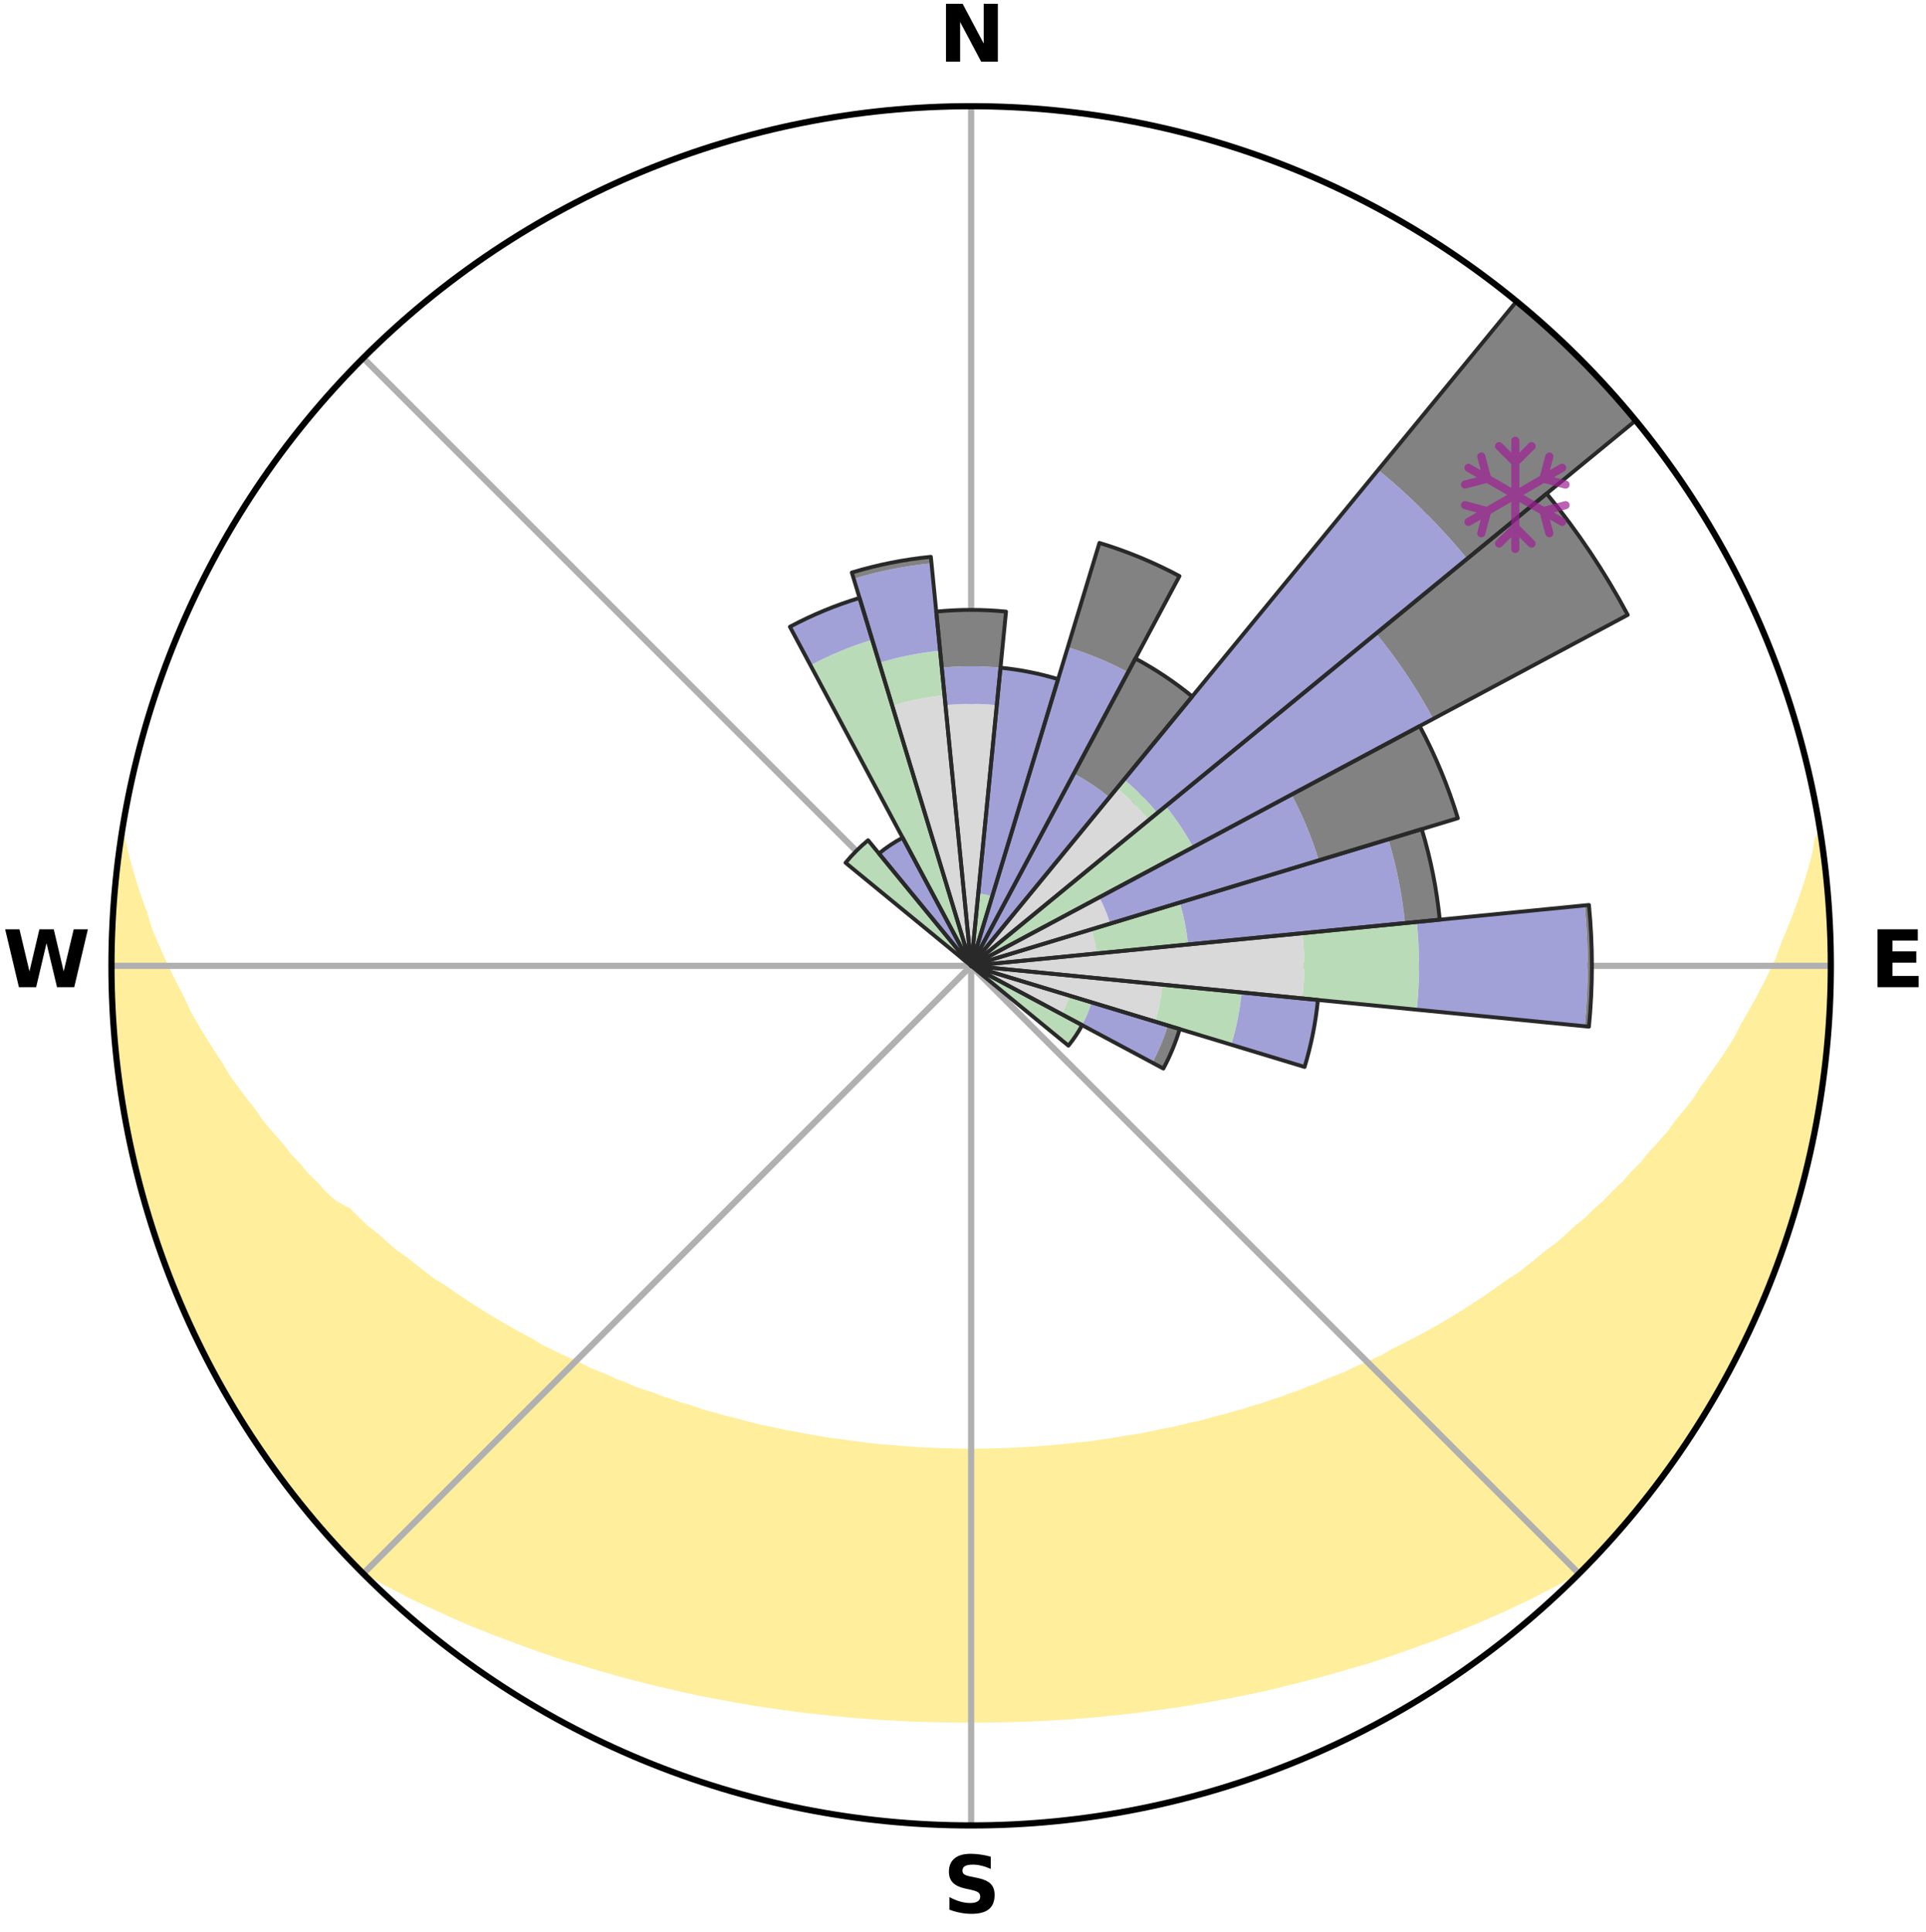 <?xml version="1.0" encoding="utf-8" standalone="no"?>
<!DOCTYPE svg PUBLIC "-//W3C//DTD SVG 1.1//EN"
  "http://www.w3.org/Graphics/SVG/1.1/DTD/svg11.dtd">
<svg xmlns:xlink="http://www.w3.org/1999/xlink" width="248.41pt" height="249.158pt" viewBox="0 0 248.41 249.158" xmlns="http://www.w3.org/2000/svg" version="1.1">
 <title>Ski Rose for Little Smoky Ski Area</title>
 <defs>
  <style type="text/css">*{stroke-linejoin: round; stroke-linecap: butt}</style>
 </defs>
 <g id="figure_1">
  <g id="patch_1">
   <path d="M 0 249.158 
L 248.41 249.158 
L 248.41 0 
L 0 0 
z
" style="fill: #ffffff"/>
  </g>
  <g id="axes_1">
   <g id="patch_2">
    <path d="M 236.135 124.579 
C 236.135 110.018 233.267 95.599 227.695 82.147 
C 222.122 68.695 213.955 56.471 203.659 46.175 
C 193.363 35.879 181.139 27.711 167.687 22.139 
C 154.235 16.567 139.815 13.699 125.255 13.699 
C 110.694 13.699 96.275 16.567 82.823 22.139 
C 69.371 27.711 57.147 35.879 46.851 46.175 
C 36.555 56.471 28.387 68.695 22.815 82.147 
C 17.243 95.599 14.375 110.018 14.375 124.579 
C 14.375 139.14 17.243 153.559 22.815 167.011 
C 28.387 180.463 36.555 192.687 46.851 202.983 
C 57.147 213.279 69.371 221.447 82.823 227.019 
C 96.275 232.591 110.694 235.459 125.255 235.459 
C 139.815 235.459 154.235 232.591 167.687 227.019 
C 181.139 221.447 193.363 213.279 203.659 202.983 
C 213.955 192.687 222.122 180.463 227.695 167.011 
C 233.267 153.559 236.135 139.14 236.135 124.579 
M 125.255 124.579 
C 125.255 124.579 125.255 124.579 125.255 124.579 
C 125.255 124.579 125.255 124.579 125.255 124.579 
C 125.255 124.579 125.255 124.579 125.255 124.579 
C 125.255 124.579 125.255 124.579 125.255 124.579 
C 125.255 124.579 125.255 124.579 125.255 124.579 
C 125.255 124.579 125.255 124.579 125.255 124.579 
C 125.255 124.579 125.255 124.579 125.255 124.579 
C 125.255 124.579 125.255 124.579 125.255 124.579 
C 125.255 124.579 125.255 124.579 125.255 124.579 
C 125.255 124.579 125.255 124.579 125.255 124.579 
C 125.255 124.579 125.255 124.579 125.255 124.579 
C 125.255 124.579 125.255 124.579 125.255 124.579 
C 125.255 124.579 125.255 124.579 125.255 124.579 
C 125.255 124.579 125.255 124.579 125.255 124.579 
C 125.255 124.579 125.255 124.579 125.255 124.579 
C 125.255 124.579 125.255 124.579 125.255 124.579 
z
" style="fill: #ffffff"/>
   </g>
   <g id="PolyCollection_1">
    <defs>
     <path id="m6f428035fa" d="M 234.839 -140.957 
L 234.548 -140.913 
L 234.219 -138.924 
L 233.678 -136.932 
L 233.078 -134.961 
L 232.424 -133.013 
L 231.722 -131.091 
L 230.978 -129.195 
L 230.193 -127.327 
L 229.541 -125.489 
L 228.684 -123.676 
L 227.793 -121.894 
L 226.87 -120.142 
L 225.916 -118.422 
L 224.933 -116.734 
L 224.094 -115.062 
L 223.056 -113.436 
L 221.993 -111.843 
L 220.906 -110.284 
L 219.796 -108.758 
L 218.833 -107.235 
L 217.68 -105.775 
L 216.507 -104.349 
L 215.481 -102.918 
L 214.272 -101.558 
L 213.047 -100.232 
L 211.968 -98.894 
L 210.712 -97.634 
L 209.601 -96.357 
L 208.32 -95.164 
L 207.181 -93.948 
L 205.878 -92.821 
L 204.715 -91.665 
L 203.394 -90.603 
L 202.211 -89.508 
L 201.017 -88.442 
L 199.675 -87.474 
L 198.466 -86.468 
L 197.25 -85.489 
L 196.026 -84.538 
L 194.668 -83.692 
L 193.435 -82.798 
L 192.198 -81.932 
L 190.957 -81.092 
L 189.712 -80.279 
L 188.465 -79.492 
L 187.216 -78.73 
L 185.966 -77.994 
L 184.714 -77.283 
L 183.463 -76.596 
L 182.211 -75.934 
L 180.961 -75.295 
L 179.712 -74.678 
L 178.556 -73.998 
L 177.308 -73.427 
L 176.063 -72.876 
L 174.821 -72.347 
L 173.662 -71.752 
L 172.424 -71.264 
L 171.191 -70.795 
L 170.032 -70.26 
L 168.805 -69.829 
L 167.648 -69.332 
L 166.428 -68.937 
L 165.273 -68.476 
L 164.062 -68.115 
L 162.909 -67.689 
L 161.708 -67.36 
L 160.559 -66.968 
L 159.367 -66.668 
L 158.223 -66.308 
L 157.041 -66.036 
L 155.902 -65.706 
L 154.765 -65.392 
L 153.597 -65.159 
L 152.465 -64.873 
L 151.334 -64.601 
L 150.18 -64.404 
L 149.055 -64.158 
L 147.932 -63.925 
L 146.811 -63.706 
L 145.674 -63.552 
L 144.558 -63.356 
L 143.444 -63.173 
L 142.332 -63.002 
L 141.221 -62.843 
L 140.112 -62.696 
L 138.996 -62.597 
L 137.891 -62.47 
L 136.787 -62.355 
L 135.685 -62.251 
L 134.584 -62.158 
L 133.484 -62.076 
L 132.382 -62.023 
L 131.284 -61.96 
L 130.187 -61.906 
L 129.091 -61.864 
L 127.994 -61.831 
L 126.899 -61.809 
L 125.803 -61.798 
L 124.707 -61.798 
L 123.611 -61.813 
L 122.516 -61.839 
L 121.419 -61.865 
L 120.323 -61.908 
L 119.226 -61.962 
L 118.128 -62.026 
L 117.029 -62.101 
L 115.93 -62.186 
L 114.83 -62.283 
L 113.723 -62.36 
L 112.62 -62.476 
L 111.515 -62.603 
L 110.409 -62.741 
L 109.301 -62.891 
L 108.192 -63.053 
L 107.068 -63.18 
L 105.954 -63.364 
L 104.838 -63.56 
L 103.721 -63.769 
L 102.602 -63.991 
L 101.458 -64.167 
L 100.334 -64.414 
L 99.207 -64.674 
L 98.05 -64.884 
L 96.918 -65.171 
L 95.785 -65.472 
L 94.651 -65.789 
L 93.475 -66.049 
L 92.336 -66.395 
L 91.151 -66.682 
L 90.006 -67.058 
L 88.861 -67.452 
L 87.663 -67.783 
L 86.514 -68.21 
L 85.306 -68.573 
L 84.154 -69.035 
L 82.939 -69.432 
L 81.718 -69.845 
L 80.561 -70.362 
L 79.334 -70.812 
L 78.177 -71.367 
L 76.943 -71.856 
L 75.706 -72.365 
L 74.55 -72.981 
L 73.309 -73.532 
L 72.065 -74.104 
L 70.819 -74.697 
L 69.571 -75.314 
L 68.421 -76.039 
L 67.174 -76.701 
L 65.927 -77.387 
L 64.679 -78.098 
L 63.433 -78.833 
L 62.188 -79.594 
L 60.945 -80.38 
L 59.704 -81.192 
L 58.467 -82.031 
L 57.234 -82.896 
L 55.877 -83.712 
L 54.651 -84.634 
L 53.432 -85.582 
L 52.219 -86.559 
L 50.875 -87.495 
L 49.676 -88.53 
L 48.487 -89.594 
L 47.161 -90.623 
L 45.99 -91.746 
L 44.831 -92.899 
L 43.047 -93.843 
L 41.755 -95.01 
L 40.63 -96.264 
L 39.362 -97.497 
L 38.266 -98.812 
L 37.026 -100.111 
L 35.964 -101.487 
L 34.757 -102.853 
L 33.567 -104.252 
L 32.562 -105.721 
L 31.411 -107.186 
L 30.281 -108.686 
L 29.173 -110.219 
L 28.257 -111.809 
L 27.197 -113.407 
L 26.162 -115.037 
L 25.153 -116.701 
L 24.173 -118.397 
L 23.394 -120.132 
L 22.474 -121.888 
L 21.586 -123.674 
L 20.732 -125.491 
L 19.914 -127.337 
L 19.135 -129.212 
L 18.563 -131.105 
L 17.867 -133.031 
L 17.22 -134.982 
L 16.627 -136.956 
L 16.096 -138.95 
L 15.631 -140.962 
L 15.631 -140.962 
L 15.631 -140.962 
L 15.363 -139.047 
L 15.129 -137.126 
L 14.93 -135.202 
L 14.762 -133.275 
L 14.628 -131.345 
L 14.528 -129.414 
L 14.46 -127.48 
L 14.426 -125.546 
L 14.424 -123.612 
L 14.456 -121.678 
L 14.519 -119.744 
L 14.617 -117.812 
L 14.748 -115.882 
L 14.907 -113.954 
L 15.104 -112.029 
L 15.326 -110.107 
L 15.731 -108.211 
L 16.025 -106.3 
L 16.34 -104.393 
L 16.697 -102.493 
L 17.074 -100.596 
L 17.496 -98.708 
L 17.935 -96.824 
L 18.42 -94.951 
L 19.057 -93.122 
L 19.605 -91.268 
L 20.166 -89.417 
L 20.777 -87.582 
L 21.401 -85.75 
L 22.203 -83.986 
L 22.888 -82.177 
L 23.604 -80.38 
L 24.371 -78.603 
L 25.269 -76.888 
L 26.077 -75.131 
L 26.936 -73.398 
L 27.826 -71.68 
L 28.824 -70.021 
L 29.76 -68.328 
L 30.73 -66.654 
L 31.744 -65.006 
L 32.882 -63.439 
L 33.951 -61.827 
L 35.055 -60.24 
L 36.192 -58.676 
L 37.288 -57.08 
L 38.492 -55.565 
L 39.7 -54.053 
L 40.95 -52.576 
L 42.213 -51.109 
L 43.52 -49.683 
L 44.825 -48.254 
L 46.383 -47.072 
L 48.125 -46.091 
L 49.842 -45.11 
L 51.608 -44.207 
L 53.345 -43.3 
L 55.126 -42.469 
L 56.91 -41.67 
L 58.664 -40.863 
L 60.42 -40.085 
L 62.21 -39.378 
L 63.969 -38.659 
L 65.756 -38.008 
L 67.515 -37.344 
L 69.274 -36.707 
L 71.032 -36.095 
L 72.789 -35.509 
L 74.565 -34.986 
L 76.318 -34.448 
L 78.068 -33.935 
L 79.817 -33.444 
L 81.563 -32.976 
L 83.306 -32.531 
L 85.047 -32.107 
L 86.785 -31.705 
L 88.508 -31.293 
L 90.242 -30.932 
L 91.972 -30.592 
L 93.7 -30.271 
L 95.425 -29.97 
L 97.139 -29.663 
L 98.859 -29.399 
L 100.576 -29.154 
L 102.291 -28.926 
L 103.998 -28.697 
L 105.709 -28.506 
L 107.416 -28.331 
L 109.12 -28.158 
L 110.824 -28.018 
L 112.524 -27.882 
L 114.225 -27.775 
L 115.925 -27.685 
L 117.623 -27.602 
L 119.32 -27.544 
L 121.016 -27.497 
L 122.712 -27.471 
L 124.407 -27.46 
L 126.102 -27.459 
L 127.798 -27.471 
L 129.494 -27.498 
L 131.19 -27.545 
L 132.887 -27.602 
L 134.585 -27.685 
L 136.284 -27.777 
L 137.985 -27.883 
L 139.686 -28.019 
L 141.39 -28.16 
L 143.093 -28.333 
L 144.801 -28.507 
L 146.511 -28.7 
L 148.218 -28.929 
L 149.933 -29.156 
L 151.65 -29.402 
L 153.37 -29.664 
L 155.084 -29.972 
L 156.809 -30.274 
L 158.537 -30.594 
L 160.267 -30.936 
L 162 -31.295 
L 163.736 -31.677 
L 165.461 -32.111 
L 167.202 -32.534 
L 168.945 -32.98 
L 170.692 -33.447 
L 172.439 -33.939 
L 174.19 -34.451 
L 175.964 -34.952 
L 177.718 -35.514 
L 179.476 -36.099 
L 181.233 -36.711 
L 182.992 -37.348 
L 184.779 -37.972 
L 186.538 -38.664 
L 188.298 -39.382 
L 190.087 -40.089 
L 191.842 -40.867 
L 193.63 -41.634 
L 195.381 -42.472 
L 197.161 -43.304 
L 198.898 -44.212 
L 200.664 -45.115 
L 202.419 -46.057 
L 204.123 -47.076 
L 205.682 -48.257 
L 207.003 -49.67 
L 208.29 -51.116 
L 209.569 -52.568 
L 210.747 -54.105 
L 211.957 -55.613 
L 213.213 -57.087 
L 214.358 -58.646 
L 215.506 -60.203 
L 216.609 -61.793 
L 217.666 -63.414 
L 218.752 -65.015 
L 219.748 -66.674 
L 220.762 -68.321 
L 221.755 -69.982 
L 222.59 -71.73 
L 223.498 -73.437 
L 224.483 -75.106 
L 225.321 -76.85 
L 226.109 -78.617 
L 226.853 -80.403 
L 227.68 -82.153 
L 228.373 -83.96 
L 228.993 -85.793 
L 229.744 -87.577 
L 230.285 -89.437 
L 230.968 -91.248 
L 231.564 -93.089 
L 232.042 -94.964 
L 232.562 -96.827 
L 232.968 -98.719 
L 233.478 -100.586 
L 233.887 -102.478 
L 234.257 -104.377 
L 234.52 -106.294 
L 234.891 -108.194 
L 235.151 -110.111 
L 235.373 -112.033 
L 235.494 -113.964 
L 235.726 -115.885 
L 235.925 -117.81 
L 236.004 -119.744 
L 236.048 -121.678 
L 235.995 -123.613 
L 236.117 -125.547 
L 235.996 -127.479 
L 235.989 -129.414 
L 235.861 -131.344 
L 235.787 -133.278 
L 235.592 -135.203 
L 235.305 -137.118 
L 235.13 -139.044 
L 234.839 -140.957 
z
" style="stroke: #ffee9c"/>
    </defs>
    <g clip-path="url(#p4246014fda)">
     <use xlink:href="#m6f428035fa" x="0" y="249.158" style="fill: #ffee9c; stroke: #ffee9c"/>
    </g>
   </g>
   <g id="matplotlib.axis_1">
    <g id="xtick_1">
     <g id="line2d_1">
      <path d="M 125.255 124.579 
L 125.255 13.699 
" clip-path="url(#p4246014fda)" style="fill: none; stroke: #b0b0b0; stroke-width: 0.8; stroke-linecap: square"/>
     </g>
     <g id="text_1">
      <!-- N -->
      <g transform="translate(121.07 7.958) scale(0.1 -0.1)">
       <defs>
        <path id="DejaVuSans-Bold-4e" d="M 588 4666 
L 1931 4666 
L 3628 1466 
L 3628 4666 
L 4769 4666 
L 4769 0 
L 3425 0 
L 1728 3200 
L 1728 0 
L 588 0 
L 588 4666 
z
" transform="scale(0.016)"/>
       </defs>
       <use xlink:href="#DejaVuSans-Bold-4e"/>
      </g>
     </g>
    </g>
    <g id="xtick_2">
     <g id="line2d_2">
      <path d="M 125.255 124.579 
L 203.659 46.175 
" clip-path="url(#p4246014fda)" style="fill: none; stroke: #b0b0b0; stroke-width: 0.8; stroke-linecap: square"/>
     </g>
    </g>
    <g id="xtick_3">
     <g id="line2d_3">
      <path d="M 125.255 124.579 
L 236.135 124.579 
" clip-path="url(#p4246014fda)" style="fill: none; stroke: #b0b0b0; stroke-width: 0.8; stroke-linecap: square"/>
     </g>
     <g id="text_2">
      <!-- E -->
      <g transform="translate(241.219 127.338) scale(0.1 -0.1)">
       <defs>
        <path id="DejaVuSans-Bold-45" d="M 588 4666 
L 3834 4666 
L 3834 3756 
L 1791 3756 
L 1791 2888 
L 3713 2888 
L 3713 1978 
L 1791 1978 
L 1791 909 
L 3903 909 
L 3903 0 
L 588 0 
L 588 4666 
z
" transform="scale(0.016)"/>
       </defs>
       <use xlink:href="#DejaVuSans-Bold-45"/>
      </g>
     </g>
    </g>
    <g id="xtick_4">
     <g id="line2d_4">
      <path d="M 125.255 124.579 
L 203.659 202.983 
" clip-path="url(#p4246014fda)" style="fill: none; stroke: #b0b0b0; stroke-width: 0.8; stroke-linecap: square"/>
     </g>
    </g>
    <g id="xtick_5">
     <g id="line2d_5">
      <path d="M 125.255 124.579 
L 125.255 235.459 
" clip-path="url(#p4246014fda)" style="fill: none; stroke: #b0b0b0; stroke-width: 0.8; stroke-linecap: square"/>
     </g>
     <g id="text_3">
      <!-- S -->
      <g transform="translate(121.654 246.718) scale(0.1 -0.1)">
       <defs>
        <path id="DejaVuSans-Bold-53" d="M 3834 4519 
L 3834 3531 
Q 3450 3703 3084 3790 
Q 2719 3878 2394 3878 
Q 1963 3878 1756 3759 
Q 1550 3641 1550 3391 
Q 1550 3203 1689 3098 
Q 1828 2994 2194 2919 
L 2706 2816 
Q 3484 2659 3812 2340 
Q 4141 2022 4141 1434 
Q 4141 663 3683 286 
Q 3225 -91 2284 -91 
Q 1841 -91 1394 -6 
Q 947 78 500 244 
L 500 1259 
Q 947 1022 1364 901 
Q 1781 781 2169 781 
Q 2563 781 2772 912 
Q 2981 1044 2981 1288 
Q 2981 1506 2839 1625 
Q 2697 1744 2272 1838 
L 1806 1941 
Q 1106 2091 782 2419 
Q 459 2747 459 3303 
Q 459 4000 909 4375 
Q 1359 4750 2203 4750 
Q 2588 4750 2994 4692 
Q 3400 4634 3834 4519 
z
" transform="scale(0.016)"/>
       </defs>
       <use xlink:href="#DejaVuSans-Bold-53"/>
      </g>
     </g>
    </g>
    <g id="xtick_6">
     <g id="line2d_6">
      <path d="M 125.255 124.579 
L 46.851 202.983 
" clip-path="url(#p4246014fda)" style="fill: none; stroke: #b0b0b0; stroke-width: 0.8; stroke-linecap: square"/>
     </g>
    </g>
    <g id="xtick_7">
     <g id="line2d_7">
      <path d="M 125.255 124.579 
L 14.375 124.579 
" clip-path="url(#p4246014fda)" style="fill: none; stroke: #b0b0b0; stroke-width: 0.8; stroke-linecap: square"/>
     </g>
     <g id="text_4">
      <!-- W -->
      <g transform="translate(0.36 127.338) scale(0.1 -0.1)">
       <defs>
        <path id="DejaVuSans-Bold-57" d="M 191 4666 
L 1344 4666 
L 2150 1275 
L 2950 4666 
L 4109 4666 
L 4909 1275 
L 5716 4666 
L 6859 4666 
L 5759 0 
L 4372 0 
L 3525 3547 
L 2688 0 
L 1300 0 
L 191 4666 
z
" transform="scale(0.016)"/>
       </defs>
       <use xlink:href="#DejaVuSans-Bold-57"/>
      </g>
     </g>
    </g>
    <g id="xtick_8">
     <g id="line2d_8">
      <path d="M 125.255 124.579 
L 46.851 46.175 
" clip-path="url(#p4246014fda)" style="fill: none; stroke: #b0b0b0; stroke-width: 0.8; stroke-linecap: square"/>
     </g>
    </g>
   </g>
   <g id="matplotlib.axis_2"/>
   <g id="patch_3">
    <path d="M 125.255 124.579 
C 125.255 124.579 125.255 124.579 125.255 124.579 
C 125.255 124.579 125.255 124.579 125.255 124.579 
L 128.567 90.954 
C 127.466 90.845 126.361 90.791 125.255 90.791 
C 124.149 90.791 123.044 90.845 121.943 90.954 
z
" clip-path="url(#p4246014fda)" style="fill: #d9d9d9"/>
   </g>
   <g id="patch_4">
    <path d="M 125.255 124.579 
C 125.255 124.579 125.255 124.579 125.255 124.579 
C 125.255 124.579 125.255 124.579 125.255 124.579 
L 125.255 124.579 
C 125.255 124.579 125.255 124.579 125.255 124.579 
C 125.255 124.579 125.255 124.579 125.255 124.579 
z
" clip-path="url(#p4246014fda)" style="fill: #d9d9d9"/>
   </g>
   <g id="patch_5">
    <path d="M 125.255 124.579 
C 125.255 124.579 125.255 124.579 125.255 124.579 
C 125.255 124.579 125.255 124.579 125.255 124.579 
L 125.255 124.579 
C 125.255 124.579 125.255 124.579 125.255 124.579 
C 125.255 124.579 125.255 124.579 125.255 124.579 
z
" clip-path="url(#p4246014fda)" style="fill: #d9d9d9"/>
   </g>
   <g id="patch_6">
    <path d="M 125.255 124.579 
C 125.255 124.579 125.255 124.579 125.255 124.579 
C 125.255 124.579 125.255 124.579 125.255 124.579 
L 125.255 124.579 
C 125.255 124.579 125.255 124.579 125.255 124.579 
C 125.255 124.579 125.255 124.579 125.255 124.579 
z
" clip-path="url(#p4246014fda)" style="fill: #d9d9d9"/>
   </g>
   <g id="patch_7">
    <path d="M 125.255 124.579 
C 125.255 124.579 125.255 124.579 125.255 124.579 
C 125.255 124.579 125.255 124.579 125.255 124.579 
L 148.162 105.779 
C 147.547 105.03 146.895 104.311 146.209 103.625 
C 145.523 102.939 144.804 102.287 144.054 101.672 
z
" clip-path="url(#p4246014fda)" style="fill: #d9d9d9"/>
   </g>
   <g id="patch_8">
    <path d="M 125.255 124.579 
C 125.255 124.579 125.255 124.579 125.255 124.579 
C 125.255 124.579 125.255 124.579 125.255 124.579 
L 125.255 124.579 
C 125.255 124.579 125.255 124.579 125.255 124.579 
C 125.255 124.579 125.255 124.579 125.255 124.579 
z
" clip-path="url(#p4246014fda)" style="fill: #d9d9d9"/>
   </g>
   <g id="patch_9">
    <path d="M 125.255 124.579 
C 125.255 124.579 125.255 124.579 125.255 124.579 
C 125.255 124.579 125.255 124.579 125.255 124.579 
L 143.19 119.139 
C 143.012 118.551 142.805 117.974 142.57 117.407 
C 142.336 116.84 142.073 116.285 141.784 115.744 
z
" clip-path="url(#p4246014fda)" style="fill: #d9d9d9"/>
   </g>
   <g id="patch_10">
    <path d="M 125.255 124.579 
C 125.255 124.579 125.255 124.579 125.255 124.579 
C 125.255 124.579 125.255 124.579 125.255 124.579 
L 141.408 122.988 
C 141.356 122.459 141.278 121.934 141.174 121.413 
C 141.07 120.891 140.941 120.376 140.787 119.867 
z
" clip-path="url(#p4246014fda)" style="fill: #d9d9d9"/>
   </g>
   <g id="patch_11">
    <path d="M 125.255 124.579 
C 125.255 124.579 125.255 124.579 125.255 124.579 
C 125.255 124.579 125.255 124.579 125.255 124.579 
L 167.992 128.788 
C 168.129 127.389 168.198 125.985 168.198 124.579 
C 168.198 123.173 168.129 121.769 167.992 120.37 
z
" clip-path="url(#p4246014fda)" style="fill: #d9d9d9"/>
   </g>
   <g id="patch_12">
    <path d="M 125.255 124.579 
C 125.255 124.579 125.255 124.579 125.255 124.579 
C 125.255 124.579 125.255 124.579 125.255 124.579 
L 148.981 131.776 
C 149.216 131 149.414 130.212 149.572 129.416 
C 149.73 128.62 149.849 127.817 149.929 127.009 
z
" clip-path="url(#p4246014fda)" style="fill: #d9d9d9"/>
   </g>
   <g id="patch_13">
    <path d="M 125.255 124.579 
C 125.255 124.579 125.255 124.579 125.255 124.579 
C 125.255 124.579 125.255 124.579 125.255 124.579 
L 136.943 130.826 
C 137.147 130.444 137.333 130.051 137.499 129.651 
C 137.665 129.25 137.811 128.841 137.937 128.426 
z
" clip-path="url(#p4246014fda)" style="fill: #d9d9d9"/>
   </g>
   <g id="patch_14">
    <path d="M 125.255 124.579 
C 125.255 124.579 125.255 124.579 125.255 124.579 
C 125.255 124.579 125.255 124.579 125.255 124.579 
L 125.255 124.579 
C 125.255 124.579 125.255 124.579 125.255 124.579 
C 125.255 124.579 125.255 124.579 125.255 124.579 
z
" clip-path="url(#p4246014fda)" style="fill: #d9d9d9"/>
   </g>
   <g id="patch_15">
    <path d="M 125.255 124.579 
C 125.255 124.579 125.255 124.579 125.255 124.579 
C 125.255 124.579 125.255 124.579 125.255 124.579 
L 125.255 124.579 
C 125.255 124.579 125.255 124.579 125.255 124.579 
C 125.255 124.579 125.255 124.579 125.255 124.579 
z
" clip-path="url(#p4246014fda)" style="fill: #d9d9d9"/>
   </g>
   <g id="patch_16">
    <path d="M 125.255 124.579 
C 125.255 124.579 125.255 124.579 125.255 124.579 
C 125.255 124.579 125.255 124.579 125.255 124.579 
L 125.255 124.579 
C 125.255 124.579 125.255 124.579 125.255 124.579 
C 125.255 124.579 125.255 124.579 125.255 124.579 
z
" clip-path="url(#p4246014fda)" style="fill: #d9d9d9"/>
   </g>
   <g id="patch_17">
    <path d="M 125.255 124.579 
C 125.255 124.579 125.255 124.579 125.255 124.579 
C 125.255 124.579 125.255 124.579 125.255 124.579 
L 125.255 124.579 
C 125.255 124.579 125.255 124.579 125.255 124.579 
C 125.255 124.579 125.255 124.579 125.255 124.579 
z
" clip-path="url(#p4246014fda)" style="fill: #d9d9d9"/>
   </g>
   <g id="patch_18">
    <path d="M 125.255 124.579 
C 125.255 124.579 125.255 124.579 125.255 124.579 
C 125.255 124.579 125.255 124.579 125.255 124.579 
L 125.255 124.579 
C 125.255 124.579 125.255 124.579 125.255 124.579 
C 125.255 124.579 125.255 124.579 125.255 124.579 
z
" clip-path="url(#p4246014fda)" style="fill: #d9d9d9"/>
   </g>
   <g id="patch_19">
    <path d="M 125.255 124.579 
C 125.255 124.579 125.255 124.579 125.255 124.579 
C 125.255 124.579 125.255 124.579 125.255 124.579 
L 125.255 124.579 
C 125.255 124.579 125.255 124.579 125.255 124.579 
C 125.255 124.579 125.255 124.579 125.255 124.579 
z
" clip-path="url(#p4246014fda)" style="fill: #d9d9d9"/>
   </g>
   <g id="patch_20">
    <path d="M 125.255 124.579 
C 125.255 124.579 125.255 124.579 125.255 124.579 
C 125.255 124.579 125.255 124.579 125.255 124.579 
L 125.255 124.579 
C 125.255 124.579 125.255 124.579 125.255 124.579 
C 125.255 124.579 125.255 124.579 125.255 124.579 
z
" clip-path="url(#p4246014fda)" style="fill: #d9d9d9"/>
   </g>
   <g id="patch_21">
    <path d="M 125.255 124.579 
C 125.255 124.579 125.255 124.579 125.255 124.579 
C 125.255 124.579 125.255 124.579 125.255 124.579 
L 125.255 124.579 
C 125.255 124.579 125.255 124.579 125.255 124.579 
C 125.255 124.579 125.255 124.579 125.255 124.579 
z
" clip-path="url(#p4246014fda)" style="fill: #d9d9d9"/>
   </g>
   <g id="patch_22">
    <path d="M 125.255 124.579 
C 125.255 124.579 125.255 124.579 125.255 124.579 
C 125.255 124.579 125.255 124.579 125.255 124.579 
L 125.255 124.579 
C 125.255 124.579 125.255 124.579 125.255 124.579 
C 125.255 124.579 125.255 124.579 125.255 124.579 
z
" clip-path="url(#p4246014fda)" style="fill: #d9d9d9"/>
   </g>
   <g id="patch_23">
    <path d="M 125.255 124.579 
C 125.255 124.579 125.255 124.579 125.255 124.579 
C 125.255 124.579 125.255 124.579 125.255 124.579 
L 125.255 124.579 
C 125.255 124.579 125.255 124.579 125.255 124.579 
C 125.255 124.579 125.255 124.579 125.255 124.579 
z
" clip-path="url(#p4246014fda)" style="fill: #d9d9d9"/>
   </g>
   <g id="patch_24">
    <path d="M 125.255 124.579 
C 125.255 124.579 125.255 124.579 125.255 124.579 
C 125.255 124.579 125.255 124.579 125.255 124.579 
L 125.255 124.579 
C 125.255 124.579 125.255 124.579 125.255 124.579 
C 125.255 124.579 125.255 124.579 125.255 124.579 
z
" clip-path="url(#p4246014fda)" style="fill: #d9d9d9"/>
   </g>
   <g id="patch_25">
    <path d="M 125.255 124.579 
C 125.255 124.579 125.255 124.579 125.255 124.579 
C 125.255 124.579 125.255 124.579 125.255 124.579 
L 125.255 124.579 
C 125.255 124.579 125.255 124.579 125.255 124.579 
C 125.255 124.579 125.255 124.579 125.255 124.579 
z
" clip-path="url(#p4246014fda)" style="fill: #d9d9d9"/>
   </g>
   <g id="patch_26">
    <path d="M 125.255 124.579 
C 125.255 124.579 125.255 124.579 125.255 124.579 
C 125.255 124.579 125.255 124.579 125.255 124.579 
L 125.255 124.579 
C 125.255 124.579 125.255 124.579 125.255 124.579 
C 125.255 124.579 125.255 124.579 125.255 124.579 
z
" clip-path="url(#p4246014fda)" style="fill: #d9d9d9"/>
   </g>
   <g id="patch_27">
    <path d="M 125.255 124.579 
C 125.255 124.579 125.255 124.579 125.255 124.579 
C 125.255 124.579 125.255 124.579 125.255 124.579 
L 125.255 124.579 
C 125.255 124.579 125.255 124.579 125.255 124.579 
C 125.255 124.579 125.255 124.579 125.255 124.579 
z
" clip-path="url(#p4246014fda)" style="fill: #d9d9d9"/>
   </g>
   <g id="patch_28">
    <path d="M 125.255 124.579 
C 125.255 124.579 125.255 124.579 125.255 124.579 
C 125.255 124.579 125.255 124.579 125.255 124.579 
L 125.255 124.579 
C 125.255 124.579 125.255 124.579 125.255 124.579 
C 125.255 124.579 125.255 124.579 125.255 124.579 
z
" clip-path="url(#p4246014fda)" style="fill: #d9d9d9"/>
   </g>
   <g id="patch_29">
    <path d="M 125.255 124.579 
C 125.255 124.579 125.255 124.579 125.255 124.579 
C 125.255 124.579 125.255 124.579 125.255 124.579 
L 125.255 124.579 
C 125.255 124.579 125.255 124.579 125.255 124.579 
C 125.255 124.579 125.255 124.579 125.255 124.579 
z
" clip-path="url(#p4246014fda)" style="fill: #d9d9d9"/>
   </g>
   <g id="patch_30">
    <path d="M 125.255 124.579 
C 125.255 124.579 125.255 124.579 125.255 124.579 
C 125.255 124.579 125.255 124.579 125.255 124.579 
L 125.255 124.579 
C 125.255 124.579 125.255 124.579 125.255 124.579 
C 125.255 124.579 125.255 124.579 125.255 124.579 
z
" clip-path="url(#p4246014fda)" style="fill: #d9d9d9"/>
   </g>
   <g id="patch_31">
    <path d="M 125.255 124.579 
C 125.255 124.579 125.255 124.579 125.255 124.579 
C 125.255 124.579 125.255 124.579 125.255 124.579 
L 125.255 124.579 
C 125.255 124.579 125.255 124.579 125.255 124.579 
C 125.255 124.579 125.255 124.579 125.255 124.579 
z
" clip-path="url(#p4246014fda)" style="fill: #d9d9d9"/>
   </g>
   <g id="patch_32">
    <path d="M 125.255 124.579 
C 125.255 124.579 125.255 124.579 125.255 124.579 
C 125.255 124.579 125.255 124.579 125.255 124.579 
L 125.255 124.579 
C 125.255 124.579 125.255 124.579 125.255 124.579 
C 125.255 124.579 125.255 124.579 125.255 124.579 
z
" clip-path="url(#p4246014fda)" style="fill: #d9d9d9"/>
   </g>
   <g id="patch_33">
    <path d="M 125.255 124.579 
C 125.255 124.579 125.255 124.579 125.255 124.579 
C 125.255 124.579 125.255 124.579 125.255 124.579 
L 125.255 124.579 
C 125.255 124.579 125.255 124.579 125.255 124.579 
C 125.255 124.579 125.255 124.579 125.255 124.579 
z
" clip-path="url(#p4246014fda)" style="fill: #d9d9d9"/>
   </g>
   <g id="patch_34">
    <path d="M 125.255 124.579 
C 125.255 124.579 125.255 124.579 125.255 124.579 
C 125.255 124.579 125.255 124.579 125.255 124.579 
L 121.818 89.685 
C 120.676 89.797 119.54 89.966 118.414 90.189 
C 117.289 90.413 116.175 90.692 115.076 91.026 
z
" clip-path="url(#p4246014fda)" style="fill: #d9d9d9"/>
   </g>
   <g id="patch_35">
    <path d="M 121.943 90.954 
C 123.044 90.845 124.149 90.791 125.255 90.791 
C 126.361 90.791 127.466 90.845 128.567 90.954 
L 128.567 90.954 
C 127.466 90.845 126.361 90.791 125.255 90.791 
C 124.149 90.791 123.044 90.845 121.943 90.954 
z
" clip-path="url(#p4246014fda)" style="fill: #badbb8"/>
   </g>
   <g id="patch_36">
    <path d="M 125.255 124.579 
C 125.255 124.579 125.255 124.579 125.255 124.579 
C 125.255 124.579 125.255 124.579 125.255 124.579 
L 127.975 115.612 
C 127.682 115.522 127.384 115.448 127.083 115.388 
C 126.782 115.328 126.479 115.283 126.173 115.253 
z
" clip-path="url(#p4246014fda)" style="fill: #badbb8"/>
   </g>
   <g id="patch_37">
    <path d="M 125.255 124.579 
C 125.255 124.579 125.255 124.579 125.255 124.579 
C 125.255 124.579 125.255 124.579 125.255 124.579 
L 125.255 124.579 
C 125.255 124.579 125.255 124.579 125.255 124.579 
C 125.255 124.579 125.255 124.579 125.255 124.579 
z
" clip-path="url(#p4246014fda)" style="fill: #badbb8"/>
   </g>
   <g id="patch_38">
    <path d="M 125.255 124.579 
C 125.255 124.579 125.255 124.579 125.255 124.579 
C 125.255 124.579 125.255 124.579 125.255 124.579 
L 125.255 124.579 
C 125.255 124.579 125.255 124.579 125.255 124.579 
C 125.255 124.579 125.255 124.579 125.255 124.579 
z
" clip-path="url(#p4246014fda)" style="fill: #badbb8"/>
   </g>
   <g id="patch_39">
    <path d="M 144.054 101.672 
C 144.804 102.287 145.523 102.939 146.209 103.625 
C 146.895 104.311 147.547 105.03 148.162 105.779 
L 149.28 104.862 
C 148.635 104.076 147.951 103.321 147.232 102.602 
C 146.513 101.883 145.758 101.199 144.972 100.554 
z
" clip-path="url(#p4246014fda)" style="fill: #badbb8"/>
   </g>
   <g id="patch_40">
    <path d="M 125.255 124.579 
C 125.255 124.579 125.255 124.579 125.255 124.579 
C 125.255 124.579 125.255 124.579 125.255 124.579 
L 153.884 109.276 
C 153.383 108.339 152.837 107.427 152.246 106.544 
C 151.656 105.66 151.023 104.807 150.349 103.985 
z
" clip-path="url(#p4246014fda)" style="fill: #badbb8"/>
   </g>
   <g id="patch_41">
    <path d="M 141.784 115.744 
C 142.073 116.285 142.336 116.84 142.57 117.407 
C 142.805 117.974 143.012 118.551 143.19 119.139 
L 143.19 119.139 
C 143.012 118.551 142.805 117.974 142.57 117.407 
C 142.336 116.84 142.073 116.285 141.784 115.744 
z
" clip-path="url(#p4246014fda)" style="fill: #badbb8"/>
   </g>
   <g id="patch_42">
    <path d="M 140.787 119.867 
C 140.941 120.376 141.07 120.891 141.174 121.413 
C 141.278 121.934 141.356 122.459 141.408 122.988 
L 153.233 121.823 
C 153.142 120.908 153.007 119.997 152.828 119.094 
C 152.648 118.192 152.425 117.299 152.158 116.418 
z
" clip-path="url(#p4246014fda)" style="fill: #badbb8"/>
   </g>
   <g id="patch_43">
    <path d="M 167.992 120.37 
C 168.129 121.769 168.198 123.173 168.198 124.579 
C 168.198 125.985 168.129 127.389 167.992 128.788 
L 182.744 130.241 
C 182.929 128.36 183.022 126.47 183.022 124.579 
C 183.022 122.688 182.929 120.799 182.744 118.917 
z
" clip-path="url(#p4246014fda)" style="fill: #badbb8"/>
   </g>
   <g id="patch_44">
    <path d="M 149.929 127.009 
C 149.849 127.817 149.73 128.62 149.572 129.416 
C 149.414 130.212 149.216 131 148.981 131.776 
L 158.808 134.757 
C 159.142 133.659 159.421 132.545 159.644 131.42 
C 159.868 130.294 160.037 129.158 160.149 128.016 
z
" clip-path="url(#p4246014fda)" style="fill: #badbb8"/>
   </g>
   <g id="patch_45">
    <path d="M 137.937 128.426 
C 137.811 128.841 137.665 129.25 137.499 129.651 
C 137.333 130.051 137.147 130.444 136.943 130.826 
L 139.569 132.23 
C 139.82 131.762 140.047 131.281 140.25 130.79 
C 140.454 130.3 140.633 129.799 140.787 129.291 
z
" clip-path="url(#p4246014fda)" style="fill: #badbb8"/>
   </g>
   <g id="patch_46">
    <path d="M 125.255 124.579 
C 125.255 124.579 125.255 124.579 125.255 124.579 
C 125.255 124.579 125.255 124.579 125.255 124.579 
L 137.802 134.876 
C 138.139 134.465 138.455 134.038 138.751 133.597 
C 139.046 133.155 139.319 132.699 139.569 132.23 
z
" clip-path="url(#p4246014fda)" style="fill: #badbb8"/>
   </g>
   <g id="patch_47">
    <path d="M 125.255 124.579 
C 125.255 124.579 125.255 124.579 125.255 124.579 
C 125.255 124.579 125.255 124.579 125.255 124.579 
L 125.255 124.579 
C 125.255 124.579 125.255 124.579 125.255 124.579 
C 125.255 124.579 125.255 124.579 125.255 124.579 
z
" clip-path="url(#p4246014fda)" style="fill: #badbb8"/>
   </g>
   <g id="patch_48">
    <path d="M 125.255 124.579 
C 125.255 124.579 125.255 124.579 125.255 124.579 
C 125.255 124.579 125.255 124.579 125.255 124.579 
L 125.255 124.579 
C 125.255 124.579 125.255 124.579 125.255 124.579 
C 125.255 124.579 125.255 124.579 125.255 124.579 
z
" clip-path="url(#p4246014fda)" style="fill: #badbb8"/>
   </g>
   <g id="patch_49">
    <path d="M 125.255 124.579 
C 125.255 124.579 125.255 124.579 125.255 124.579 
C 125.255 124.579 125.255 124.579 125.255 124.579 
L 125.255 124.579 
C 125.255 124.579 125.255 124.579 125.255 124.579 
C 125.255 124.579 125.255 124.579 125.255 124.579 
z
" clip-path="url(#p4246014fda)" style="fill: #badbb8"/>
   </g>
   <g id="patch_50">
    <path d="M 125.255 124.579 
C 125.255 124.579 125.255 124.579 125.255 124.579 
C 125.255 124.579 125.255 124.579 125.255 124.579 
L 125.255 124.579 
C 125.255 124.579 125.255 124.579 125.255 124.579 
C 125.255 124.579 125.255 124.579 125.255 124.579 
z
" clip-path="url(#p4246014fda)" style="fill: #badbb8"/>
   </g>
   <g id="patch_51">
    <path d="M 125.255 124.579 
C 125.255 124.579 125.255 124.579 125.255 124.579 
C 125.255 124.579 125.255 124.579 125.255 124.579 
L 125.255 124.579 
C 125.255 124.579 125.255 124.579 125.255 124.579 
C 125.255 124.579 125.255 124.579 125.255 124.579 
z
" clip-path="url(#p4246014fda)" style="fill: #badbb8"/>
   </g>
   <g id="patch_52">
    <path d="M 125.255 124.579 
C 125.255 124.579 125.255 124.579 125.255 124.579 
C 125.255 124.579 125.255 124.579 125.255 124.579 
L 125.255 124.579 
C 125.255 124.579 125.255 124.579 125.255 124.579 
C 125.255 124.579 125.255 124.579 125.255 124.579 
z
" clip-path="url(#p4246014fda)" style="fill: #badbb8"/>
   </g>
   <g id="patch_53">
    <path d="M 125.255 124.579 
C 125.255 124.579 125.255 124.579 125.255 124.579 
C 125.255 124.579 125.255 124.579 125.255 124.579 
L 125.255 124.579 
C 125.255 124.579 125.255 124.579 125.255 124.579 
C 125.255 124.579 125.255 124.579 125.255 124.579 
z
" clip-path="url(#p4246014fda)" style="fill: #badbb8"/>
   </g>
   <g id="patch_54">
    <path d="M 125.255 124.579 
C 125.255 124.579 125.255 124.579 125.255 124.579 
C 125.255 124.579 125.255 124.579 125.255 124.579 
L 125.255 124.579 
C 125.255 124.579 125.255 124.579 125.255 124.579 
C 125.255 124.579 125.255 124.579 125.255 124.579 
z
" clip-path="url(#p4246014fda)" style="fill: #badbb8"/>
   </g>
   <g id="patch_55">
    <path d="M 125.255 124.579 
C 125.255 124.579 125.255 124.579 125.255 124.579 
C 125.255 124.579 125.255 124.579 125.255 124.579 
L 125.255 124.579 
C 125.255 124.579 125.255 124.579 125.255 124.579 
C 125.255 124.579 125.255 124.579 125.255 124.579 
z
" clip-path="url(#p4246014fda)" style="fill: #badbb8"/>
   </g>
   <g id="patch_56">
    <path d="M 125.255 124.579 
C 125.255 124.579 125.255 124.579 125.255 124.579 
C 125.255 124.579 125.255 124.579 125.255 124.579 
L 125.255 124.579 
C 125.255 124.579 125.255 124.579 125.255 124.579 
C 125.255 124.579 125.255 124.579 125.255 124.579 
z
" clip-path="url(#p4246014fda)" style="fill: #badbb8"/>
   </g>
   <g id="patch_57">
    <path d="M 125.255 124.579 
C 125.255 124.579 125.255 124.579 125.255 124.579 
C 125.255 124.579 125.255 124.579 125.255 124.579 
L 125.255 124.579 
C 125.255 124.579 125.255 124.579 125.255 124.579 
C 125.255 124.579 125.255 124.579 125.255 124.579 
z
" clip-path="url(#p4246014fda)" style="fill: #badbb8"/>
   </g>
   <g id="patch_58">
    <path d="M 125.255 124.579 
C 125.255 124.579 125.255 124.579 125.255 124.579 
C 125.255 124.579 125.255 124.579 125.255 124.579 
L 125.255 124.579 
C 125.255 124.579 125.255 124.579 125.255 124.579 
C 125.255 124.579 125.255 124.579 125.255 124.579 
z
" clip-path="url(#p4246014fda)" style="fill: #badbb8"/>
   </g>
   <g id="patch_59">
    <path d="M 125.255 124.579 
C 125.255 124.579 125.255 124.579 125.255 124.579 
C 125.255 124.579 125.255 124.579 125.255 124.579 
L 125.255 124.579 
C 125.255 124.579 125.255 124.579 125.255 124.579 
C 125.255 124.579 125.255 124.579 125.255 124.579 
z
" clip-path="url(#p4246014fda)" style="fill: #badbb8"/>
   </g>
   <g id="patch_60">
    <path d="M 125.255 124.579 
C 125.255 124.579 125.255 124.579 125.255 124.579 
C 125.255 124.579 125.255 124.579 125.255 124.579 
L 125.255 124.579 
C 125.255 124.579 125.255 124.579 125.255 124.579 
C 125.255 124.579 125.255 124.579 125.255 124.579 
z
" clip-path="url(#p4246014fda)" style="fill: #badbb8"/>
   </g>
   <g id="patch_61">
    <path d="M 125.255 124.579 
C 125.255 124.579 125.255 124.579 125.255 124.579 
C 125.255 124.579 125.255 124.579 125.255 124.579 
L 125.255 124.579 
C 125.255 124.579 125.255 124.579 125.255 124.579 
C 125.255 124.579 125.255 124.579 125.255 124.579 
z
" clip-path="url(#p4246014fda)" style="fill: #badbb8"/>
   </g>
   <g id="patch_62">
    <path d="M 125.255 124.579 
C 125.255 124.579 125.255 124.579 125.255 124.579 
C 125.255 124.579 125.255 124.579 125.255 124.579 
L 125.255 124.579 
C 125.255 124.579 125.255 124.579 125.255 124.579 
C 125.255 124.579 125.255 124.579 125.255 124.579 
z
" clip-path="url(#p4246014fda)" style="fill: #badbb8"/>
   </g>
   <g id="patch_63">
    <path d="M 125.255 124.579 
C 125.255 124.579 125.255 124.579 125.255 124.579 
C 125.255 124.579 125.255 124.579 125.255 124.579 
L 111.962 108.381 
C 111.431 108.816 110.923 109.277 110.438 109.762 
C 109.953 110.247 109.492 110.756 109.057 111.286 
z
" clip-path="url(#p4246014fda)" style="fill: #badbb8"/>
   </g>
   <g id="patch_64">
    <path d="M 125.255 124.579 
C 125.255 124.579 125.255 124.579 125.255 124.579 
C 125.255 124.579 125.255 124.579 125.255 124.579 
L 125.255 124.579 
C 125.255 124.579 125.255 124.579 125.255 124.579 
C 125.255 124.579 125.255 124.579 125.255 124.579 
z
" clip-path="url(#p4246014fda)" style="fill: #badbb8"/>
   </g>
   <g id="patch_65">
    <path d="M 125.255 124.579 
C 125.255 124.579 125.255 124.579 125.255 124.579 
C 125.255 124.579 125.255 124.579 125.255 124.579 
L 112.496 82.517 
C 111.119 82.935 109.763 83.42 108.434 83.971 
C 107.105 84.521 105.804 85.137 104.535 85.815 
z
" clip-path="url(#p4246014fda)" style="fill: #badbb8"/>
   </g>
   <g id="patch_66">
    <path d="M 115.076 91.026 
C 116.175 90.692 117.289 90.413 118.414 90.189 
C 119.54 89.966 120.676 89.797 121.818 89.685 
L 121.251 83.928 
C 119.921 84.059 118.597 84.256 117.286 84.516 
C 115.975 84.777 114.677 85.102 113.397 85.49 
z
" clip-path="url(#p4246014fda)" style="fill: #badbb8"/>
   </g>
   <g id="patch_67">
    <path d="M 121.943 90.954 
C 123.044 90.845 124.149 90.791 125.255 90.791 
C 126.361 90.791 127.466 90.845 128.567 90.954 
L 129.042 86.127 
C 127.783 86.003 126.52 85.941 125.255 85.941 
C 123.99 85.941 122.726 86.003 121.468 86.127 
z
" clip-path="url(#p4246014fda)" style="fill: #a1a1d8"/>
   </g>
   <g id="patch_68">
    <path d="M 126.173 115.253 
C 126.479 115.283 126.782 115.328 127.083 115.388 
C 127.384 115.448 127.682 115.522 127.975 115.612 
L 136.471 87.605 
C 135.261 87.238 134.033 86.93 132.793 86.684 
C 131.552 86.437 130.301 86.251 129.042 86.127 
z
" clip-path="url(#p4246014fda)" style="fill: #a1a1d8"/>
   </g>
   <g id="patch_69">
    <path d="M 125.255 124.579 
C 125.255 124.579 125.255 124.579 125.255 124.579 
C 125.255 124.579 125.255 124.579 125.255 124.579 
L 145.498 86.706 
C 144.259 86.044 142.987 85.442 141.689 84.904 
C 140.39 84.366 139.066 83.893 137.721 83.485 
z
" clip-path="url(#p4246014fda)" style="fill: #a1a1d8"/>
   </g>
   <g id="patch_70">
    <path d="M 125.255 124.579 
C 125.255 124.579 125.255 124.579 125.255 124.579 
C 125.255 124.579 125.255 124.579 125.255 124.579 
L 143.09 102.847 
C 142.378 102.263 141.639 101.715 140.874 101.204 
C 140.109 100.693 139.319 100.219 138.507 99.785 
z
" clip-path="url(#p4246014fda)" style="fill: #a1a1d8"/>
   </g>
   <g id="patch_71">
    <path d="M 144.972 100.554 
C 145.758 101.199 146.513 101.883 147.232 102.602 
C 147.951 103.321 148.635 104.076 149.28 104.862 
L 189.232 72.075 
C 187.513 69.981 185.693 67.972 183.777 66.057 
C 181.862 64.141 179.853 62.321 177.759 60.602 
z
" clip-path="url(#p4246014fda)" style="fill: #a1a1d8"/>
   </g>
   <g id="patch_72">
    <path d="M 150.349 103.985 
C 151.023 104.807 151.656 105.66 152.246 106.544 
C 152.837 107.427 153.383 108.339 153.884 109.276 
L 184.851 92.724 
C 183.809 90.773 182.671 88.875 181.442 87.036 
C 180.213 85.197 178.895 83.419 177.492 81.709 
z
" clip-path="url(#p4246014fda)" style="fill: #a1a1d8"/>
   </g>
   <g id="patch_73">
    <path d="M 141.784 115.744 
C 142.073 116.285 142.336 116.84 142.57 117.407 
C 142.805 117.974 143.012 118.551 143.19 119.139 
L 170.093 110.978 
C 169.647 109.51 169.13 108.065 168.544 106.648 
C 167.957 105.231 167.301 103.844 166.578 102.492 
z
" clip-path="url(#p4246014fda)" style="fill: #a1a1d8"/>
   </g>
   <g id="patch_74">
    <path d="M 152.158 116.418 
C 152.425 117.299 152.648 118.192 152.828 119.094 
C 153.007 119.997 153.142 120.908 153.233 121.823 
L 181.211 119.068 
C 181.03 117.236 180.76 115.415 180.401 113.61 
C 180.042 111.805 179.594 110.019 179.06 108.257 
z
" clip-path="url(#p4246014fda)" style="fill: #a1a1d8"/>
   </g>
   <g id="patch_75">
    <path d="M 182.744 118.917 
C 182.929 120.799 183.022 122.688 183.022 124.579 
C 183.022 126.47 182.929 128.36 182.744 130.241 
L 204.388 132.373 
C 204.643 129.783 204.771 127.182 204.771 124.579 
C 204.771 121.976 204.643 119.375 204.388 116.785 
z
" clip-path="url(#p4246014fda)" style="fill: #a1a1d8"/>
   </g>
   <g id="patch_76">
    <path d="M 160.149 128.016 
C 160.037 129.158 159.868 130.294 159.644 131.42 
C 159.421 132.545 159.142 133.659 158.808 134.757 
L 168.262 137.625 
C 168.689 136.217 169.046 134.79 169.333 133.347 
C 169.62 131.904 169.836 130.448 169.981 128.984 
z
" clip-path="url(#p4246014fda)" style="fill: #a1a1d8"/>
   </g>
   <g id="patch_77">
    <path d="M 140.787 129.291 
C 140.633 129.799 140.454 130.3 140.25 130.79 
C 140.047 131.281 139.82 131.762 139.569 132.23 
L 148.631 137.074 
C 149.039 136.308 149.411 135.524 149.743 134.722 
C 150.075 133.921 150.367 133.103 150.619 132.273 
z
" clip-path="url(#p4246014fda)" style="fill: #a1a1d8"/>
   </g>
   <g id="patch_78">
    <path d="M 139.569 132.23 
C 139.319 132.699 139.046 133.155 138.751 133.597 
C 138.455 134.038 138.139 134.465 137.802 134.876 
L 137.802 134.876 
C 138.139 134.465 138.455 134.038 138.751 133.597 
C 139.046 133.155 139.319 132.699 139.569 132.23 
z
" clip-path="url(#p4246014fda)" style="fill: #a1a1d8"/>
   </g>
   <g id="patch_79">
    <path d="M 125.255 124.579 
C 125.255 124.579 125.255 124.579 125.255 124.579 
C 125.255 124.579 125.255 124.579 125.255 124.579 
L 125.255 124.579 
C 125.255 124.579 125.255 124.579 125.255 124.579 
C 125.255 124.579 125.255 124.579 125.255 124.579 
z
" clip-path="url(#p4246014fda)" style="fill: #a1a1d8"/>
   </g>
   <g id="patch_80">
    <path d="M 125.255 124.579 
C 125.255 124.579 125.255 124.579 125.255 124.579 
C 125.255 124.579 125.255 124.579 125.255 124.579 
L 125.255 124.579 
C 125.255 124.579 125.255 124.579 125.255 124.579 
C 125.255 124.579 125.255 124.579 125.255 124.579 
z
" clip-path="url(#p4246014fda)" style="fill: #a1a1d8"/>
   </g>
   <g id="patch_81">
    <path d="M 125.255 124.579 
C 125.255 124.579 125.255 124.579 125.255 124.579 
C 125.255 124.579 125.255 124.579 125.255 124.579 
L 125.255 124.579 
C 125.255 124.579 125.255 124.579 125.255 124.579 
C 125.255 124.579 125.255 124.579 125.255 124.579 
z
" clip-path="url(#p4246014fda)" style="fill: #a1a1d8"/>
   </g>
   <g id="patch_82">
    <path d="M 125.255 124.579 
C 125.255 124.579 125.255 124.579 125.255 124.579 
C 125.255 124.579 125.255 124.579 125.255 124.579 
L 125.255 124.579 
C 125.255 124.579 125.255 124.579 125.255 124.579 
C 125.255 124.579 125.255 124.579 125.255 124.579 
z
" clip-path="url(#p4246014fda)" style="fill: #a1a1d8"/>
   </g>
   <g id="patch_83">
    <path d="M 125.255 124.579 
C 125.255 124.579 125.255 124.579 125.255 124.579 
C 125.255 124.579 125.255 124.579 125.255 124.579 
L 125.255 124.579 
C 125.255 124.579 125.255 124.579 125.255 124.579 
C 125.255 124.579 125.255 124.579 125.255 124.579 
z
" clip-path="url(#p4246014fda)" style="fill: #a1a1d8"/>
   </g>
   <g id="patch_84">
    <path d="M 125.255 124.579 
C 125.255 124.579 125.255 124.579 125.255 124.579 
C 125.255 124.579 125.255 124.579 125.255 124.579 
L 125.255 124.579 
C 125.255 124.579 125.255 124.579 125.255 124.579 
C 125.255 124.579 125.255 124.579 125.255 124.579 
z
" clip-path="url(#p4246014fda)" style="fill: #a1a1d8"/>
   </g>
   <g id="patch_85">
    <path d="M 125.255 124.579 
C 125.255 124.579 125.255 124.579 125.255 124.579 
C 125.255 124.579 125.255 124.579 125.255 124.579 
L 125.255 124.579 
C 125.255 124.579 125.255 124.579 125.255 124.579 
C 125.255 124.579 125.255 124.579 125.255 124.579 
z
" clip-path="url(#p4246014fda)" style="fill: #a1a1d8"/>
   </g>
   <g id="patch_86">
    <path d="M 125.255 124.579 
C 125.255 124.579 125.255 124.579 125.255 124.579 
C 125.255 124.579 125.255 124.579 125.255 124.579 
L 125.255 124.579 
C 125.255 124.579 125.255 124.579 125.255 124.579 
C 125.255 124.579 125.255 124.579 125.255 124.579 
z
" clip-path="url(#p4246014fda)" style="fill: #a1a1d8"/>
   </g>
   <g id="patch_87">
    <path d="M 125.255 124.579 
C 125.255 124.579 125.255 124.579 125.255 124.579 
C 125.255 124.579 125.255 124.579 125.255 124.579 
L 125.255 124.579 
C 125.255 124.579 125.255 124.579 125.255 124.579 
C 125.255 124.579 125.255 124.579 125.255 124.579 
z
" clip-path="url(#p4246014fda)" style="fill: #a1a1d8"/>
   </g>
   <g id="patch_88">
    <path d="M 125.255 124.579 
C 125.255 124.579 125.255 124.579 125.255 124.579 
C 125.255 124.579 125.255 124.579 125.255 124.579 
L 125.255 124.579 
C 125.255 124.579 125.255 124.579 125.255 124.579 
C 125.255 124.579 125.255 124.579 125.255 124.579 
z
" clip-path="url(#p4246014fda)" style="fill: #a1a1d8"/>
   </g>
   <g id="patch_89">
    <path d="M 125.255 124.579 
C 125.255 124.579 125.255 124.579 125.255 124.579 
C 125.255 124.579 125.255 124.579 125.255 124.579 
L 125.255 124.579 
C 125.255 124.579 125.255 124.579 125.255 124.579 
C 125.255 124.579 125.255 124.579 125.255 124.579 
z
" clip-path="url(#p4246014fda)" style="fill: #a1a1d8"/>
   </g>
   <g id="patch_90">
    <path d="M 125.255 124.579 
C 125.255 124.579 125.255 124.579 125.255 124.579 
C 125.255 124.579 125.255 124.579 125.255 124.579 
L 125.255 124.579 
C 125.255 124.579 125.255 124.579 125.255 124.579 
C 125.255 124.579 125.255 124.579 125.255 124.579 
z
" clip-path="url(#p4246014fda)" style="fill: #a1a1d8"/>
   </g>
   <g id="patch_91">
    <path d="M 125.255 124.579 
C 125.255 124.579 125.255 124.579 125.255 124.579 
C 125.255 124.579 125.255 124.579 125.255 124.579 
L 125.255 124.579 
C 125.255 124.579 125.255 124.579 125.255 124.579 
C 125.255 124.579 125.255 124.579 125.255 124.579 
z
" clip-path="url(#p4246014fda)" style="fill: #a1a1d8"/>
   </g>
   <g id="patch_92">
    <path d="M 125.255 124.579 
C 125.255 124.579 125.255 124.579 125.255 124.579 
C 125.255 124.579 125.255 124.579 125.255 124.579 
L 125.255 124.579 
C 125.255 124.579 125.255 124.579 125.255 124.579 
C 125.255 124.579 125.255 124.579 125.255 124.579 
z
" clip-path="url(#p4246014fda)" style="fill: #a1a1d8"/>
   </g>
   <g id="patch_93">
    <path d="M 125.255 124.579 
C 125.255 124.579 125.255 124.579 125.255 124.579 
C 125.255 124.579 125.255 124.579 125.255 124.579 
L 125.255 124.579 
C 125.255 124.579 125.255 124.579 125.255 124.579 
C 125.255 124.579 125.255 124.579 125.255 124.579 
z
" clip-path="url(#p4246014fda)" style="fill: #a1a1d8"/>
   </g>
   <g id="patch_94">
    <path d="M 125.255 124.579 
C 125.255 124.579 125.255 124.579 125.255 124.579 
C 125.255 124.579 125.255 124.579 125.255 124.579 
L 125.255 124.579 
C 125.255 124.579 125.255 124.579 125.255 124.579 
C 125.255 124.579 125.255 124.579 125.255 124.579 
z
" clip-path="url(#p4246014fda)" style="fill: #a1a1d8"/>
   </g>
   <g id="patch_95">
    <path d="M 109.057 111.286 
C 109.492 110.756 109.953 110.247 110.438 109.762 
C 110.923 109.277 111.431 108.816 111.962 108.381 
L 111.962 108.381 
C 111.431 108.816 110.923 109.277 110.438 109.762 
C 109.953 110.247 109.492 110.756 109.057 111.286 
z
" clip-path="url(#p4246014fda)" style="fill: #a1a1d8"/>
   </g>
   <g id="patch_96">
    <path d="M 125.255 124.579 
C 125.255 124.579 125.255 124.579 125.255 124.579 
C 125.255 124.579 125.255 124.579 125.255 124.579 
L 116.42 108.05 
C 115.879 108.339 115.352 108.655 114.842 108.996 
C 114.332 109.336 113.839 109.702 113.365 110.091 
z
" clip-path="url(#p4246014fda)" style="fill: #a1a1d8"/>
   </g>
   <g id="patch_97">
    <path d="M 104.535 85.815 
C 105.804 85.137 107.105 84.521 108.434 83.971 
C 109.763 83.42 111.119 82.935 112.496 82.517 
L 110.86 77.127 
C 109.307 77.598 107.778 78.145 106.279 78.767 
C 104.779 79.388 103.311 80.082 101.88 80.847 
z
" clip-path="url(#p4246014fda)" style="fill: #a1a1d8"/>
   </g>
   <g id="patch_98">
    <path d="M 113.397 85.49 
C 114.677 85.102 115.975 84.777 117.286 84.516 
C 118.597 84.256 119.921 84.059 121.251 83.928 
L 120.141 72.654 
C 118.441 72.822 116.751 73.073 115.076 73.406 
C 113.401 73.739 111.743 74.154 110.109 74.65 
z
" clip-path="url(#p4246014fda)" style="fill: #a1a1d8"/>
   </g>
   <g id="patch_99">
    <path d="M 121.468 86.127 
C 122.726 86.003 123.99 85.941 125.255 85.941 
C 126.52 85.941 127.783 86.003 129.042 86.127 
L 129.755 78.891 
C 128.259 78.744 126.758 78.67 125.255 78.67 
C 123.752 78.67 122.25 78.744 120.755 78.891 
z
" clip-path="url(#p4246014fda)" style="fill: #828282"/>
   </g>
   <g id="patch_100">
    <path d="M 129.042 86.127 
C 130.301 86.251 131.552 86.437 132.793 86.684 
C 134.033 86.93 135.261 87.238 136.471 87.605 
L 136.471 87.605 
C 135.261 87.238 134.033 86.93 132.793 86.684 
C 131.552 86.437 130.301 86.251 129.042 86.127 
z
" clip-path="url(#p4246014fda)" style="fill: #828282"/>
   </g>
   <g id="patch_101">
    <path d="M 137.721 83.485 
C 139.066 83.893 140.39 84.366 141.689 84.904 
C 142.987 85.442 144.259 86.044 145.498 86.706 
L 152.125 74.308 
C 150.48 73.428 148.792 72.63 147.069 71.916 
C 145.345 71.202 143.587 70.573 141.802 70.032 
z
" clip-path="url(#p4246014fda)" style="fill: #828282"/>
   </g>
   <g id="patch_102">
    <path d="M 138.507 99.785 
C 139.319 100.219 140.109 100.693 140.874 101.204 
C 141.639 101.715 142.378 102.263 143.09 102.847 
L 153.766 89.838 
C 152.629 88.905 151.446 88.028 150.223 87.211 
C 149 86.394 147.738 85.637 146.44 84.944 
z
" clip-path="url(#p4246014fda)" style="fill: #828282"/>
   </g>
   <g id="patch_103">
    <path d="M 177.759 60.602 
C 179.853 62.321 181.862 64.141 183.777 66.057 
C 185.693 67.972 187.513 69.981 189.232 72.075 
L 210.966 54.238 
C 208.664 51.432 206.225 48.741 203.659 46.175 
C 201.093 43.609 198.402 41.17 195.596 38.868 
z
" clip-path="url(#p4246014fda)" style="fill: #828282"/>
   </g>
   <g id="patch_104">
    <path d="M 177.492 81.709 
C 178.895 83.419 180.213 85.197 181.442 87.036 
C 182.671 88.875 183.809 90.773 184.851 92.724 
L 209.941 79.313 
C 208.46 76.541 206.843 73.844 205.097 71.23 
C 203.35 68.617 201.477 66.091 199.483 63.662 
z
" clip-path="url(#p4246014fda)" style="fill: #828282"/>
   </g>
   <g id="patch_105">
    <path d="M 166.578 102.492 
C 167.301 103.844 167.957 105.231 168.544 106.648 
C 169.13 108.065 169.647 109.51 170.093 110.978 
L 188.028 105.537 
C 187.404 103.482 186.681 101.46 185.859 99.476 
C 185.037 97.492 184.119 95.55 183.107 93.657 
z
" clip-path="url(#p4246014fda)" style="fill: #828282"/>
   </g>
   <g id="patch_106">
    <path d="M 179.06 108.257 
C 179.594 110.019 180.042 111.805 180.401 113.61 
C 180.76 115.415 181.03 117.236 181.211 119.068 
L 185.694 118.626 
C 185.499 116.648 185.207 114.681 184.819 112.731 
C 184.432 110.781 183.948 108.852 183.371 106.95 
z
" clip-path="url(#p4246014fda)" style="fill: #828282"/>
   </g>
   <g id="patch_107">
    <path d="M 204.388 116.785 
C 204.643 119.375 204.771 121.976 204.771 124.579 
C 204.771 127.182 204.643 129.783 204.388 132.373 
L 204.936 132.427 
C 205.193 129.819 205.321 127.2 205.321 124.579 
C 205.321 121.958 205.193 119.339 204.936 116.731 
z
" clip-path="url(#p4246014fda)" style="fill: #828282"/>
   </g>
   <g id="patch_108">
    <path d="M 169.981 128.984 
C 169.836 130.448 169.62 131.904 169.333 133.347 
C 169.046 134.79 168.689 136.217 168.262 137.625 
L 168.262 137.625 
C 168.689 136.217 169.046 134.79 169.333 133.347 
C 169.62 131.904 169.836 130.448 169.981 128.984 
z
" clip-path="url(#p4246014fda)" style="fill: #828282"/>
   </g>
   <g id="patch_109">
    <path d="M 150.619 132.273 
C 150.367 133.103 150.075 133.921 149.743 134.722 
C 149.411 135.524 149.039 136.308 148.631 137.074 
L 150.048 137.832 
C 150.482 137.02 150.876 136.188 151.228 135.338 
C 151.58 134.487 151.89 133.62 152.158 132.74 
z
" clip-path="url(#p4246014fda)" style="fill: #828282"/>
   </g>
   <g id="patch_110">
    <path d="M 139.569 132.23 
C 139.319 132.699 139.046 133.155 138.751 133.597 
C 138.455 134.038 138.139 134.465 137.802 134.876 
L 137.802 134.876 
C 138.139 134.465 138.455 134.038 138.751 133.597 
C 139.046 133.155 139.319 132.699 139.569 132.23 
z
" clip-path="url(#p4246014fda)" style="fill: #828282"/>
   </g>
   <g id="patch_111">
    <path d="M 125.255 124.579 
C 125.255 124.579 125.255 124.579 125.255 124.579 
C 125.255 124.579 125.255 124.579 125.255 124.579 
L 125.255 124.579 
C 125.255 124.579 125.255 124.579 125.255 124.579 
C 125.255 124.579 125.255 124.579 125.255 124.579 
z
" clip-path="url(#p4246014fda)" style="fill: #828282"/>
   </g>
   <g id="patch_112">
    <path d="M 125.255 124.579 
C 125.255 124.579 125.255 124.579 125.255 124.579 
C 125.255 124.579 125.255 124.579 125.255 124.579 
L 125.255 124.579 
C 125.255 124.579 125.255 124.579 125.255 124.579 
C 125.255 124.579 125.255 124.579 125.255 124.579 
z
" clip-path="url(#p4246014fda)" style="fill: #828282"/>
   </g>
   <g id="patch_113">
    <path d="M 125.255 124.579 
C 125.255 124.579 125.255 124.579 125.255 124.579 
C 125.255 124.579 125.255 124.579 125.255 124.579 
L 125.255 124.579 
C 125.255 124.579 125.255 124.579 125.255 124.579 
C 125.255 124.579 125.255 124.579 125.255 124.579 
z
" clip-path="url(#p4246014fda)" style="fill: #828282"/>
   </g>
   <g id="patch_114">
    <path d="M 125.255 124.579 
C 125.255 124.579 125.255 124.579 125.255 124.579 
C 125.255 124.579 125.255 124.579 125.255 124.579 
L 125.255 124.579 
C 125.255 124.579 125.255 124.579 125.255 124.579 
C 125.255 124.579 125.255 124.579 125.255 124.579 
z
" clip-path="url(#p4246014fda)" style="fill: #828282"/>
   </g>
   <g id="patch_115">
    <path d="M 125.255 124.579 
C 125.255 124.579 125.255 124.579 125.255 124.579 
C 125.255 124.579 125.255 124.579 125.255 124.579 
L 125.255 124.579 
C 125.255 124.579 125.255 124.579 125.255 124.579 
C 125.255 124.579 125.255 124.579 125.255 124.579 
z
" clip-path="url(#p4246014fda)" style="fill: #828282"/>
   </g>
   <g id="patch_116">
    <path d="M 125.255 124.579 
C 125.255 124.579 125.255 124.579 125.255 124.579 
C 125.255 124.579 125.255 124.579 125.255 124.579 
L 125.255 124.579 
C 125.255 124.579 125.255 124.579 125.255 124.579 
C 125.255 124.579 125.255 124.579 125.255 124.579 
z
" clip-path="url(#p4246014fda)" style="fill: #828282"/>
   </g>
   <g id="patch_117">
    <path d="M 125.255 124.579 
C 125.255 124.579 125.255 124.579 125.255 124.579 
C 125.255 124.579 125.255 124.579 125.255 124.579 
L 125.255 124.579 
C 125.255 124.579 125.255 124.579 125.255 124.579 
C 125.255 124.579 125.255 124.579 125.255 124.579 
z
" clip-path="url(#p4246014fda)" style="fill: #828282"/>
   </g>
   <g id="patch_118">
    <path d="M 125.255 124.579 
C 125.255 124.579 125.255 124.579 125.255 124.579 
C 125.255 124.579 125.255 124.579 125.255 124.579 
L 125.255 124.579 
C 125.255 124.579 125.255 124.579 125.255 124.579 
C 125.255 124.579 125.255 124.579 125.255 124.579 
z
" clip-path="url(#p4246014fda)" style="fill: #828282"/>
   </g>
   <g id="patch_119">
    <path d="M 125.255 124.579 
C 125.255 124.579 125.255 124.579 125.255 124.579 
C 125.255 124.579 125.255 124.579 125.255 124.579 
L 125.255 124.579 
C 125.255 124.579 125.255 124.579 125.255 124.579 
C 125.255 124.579 125.255 124.579 125.255 124.579 
z
" clip-path="url(#p4246014fda)" style="fill: #828282"/>
   </g>
   <g id="patch_120">
    <path d="M 125.255 124.579 
C 125.255 124.579 125.255 124.579 125.255 124.579 
C 125.255 124.579 125.255 124.579 125.255 124.579 
L 125.255 124.579 
C 125.255 124.579 125.255 124.579 125.255 124.579 
C 125.255 124.579 125.255 124.579 125.255 124.579 
z
" clip-path="url(#p4246014fda)" style="fill: #828282"/>
   </g>
   <g id="patch_121">
    <path d="M 125.255 124.579 
C 125.255 124.579 125.255 124.579 125.255 124.579 
C 125.255 124.579 125.255 124.579 125.255 124.579 
L 125.255 124.579 
C 125.255 124.579 125.255 124.579 125.255 124.579 
C 125.255 124.579 125.255 124.579 125.255 124.579 
z
" clip-path="url(#p4246014fda)" style="fill: #828282"/>
   </g>
   <g id="patch_122">
    <path d="M 125.255 124.579 
C 125.255 124.579 125.255 124.579 125.255 124.579 
C 125.255 124.579 125.255 124.579 125.255 124.579 
L 125.255 124.579 
C 125.255 124.579 125.255 124.579 125.255 124.579 
C 125.255 124.579 125.255 124.579 125.255 124.579 
z
" clip-path="url(#p4246014fda)" style="fill: #828282"/>
   </g>
   <g id="patch_123">
    <path d="M 125.255 124.579 
C 125.255 124.579 125.255 124.579 125.255 124.579 
C 125.255 124.579 125.255 124.579 125.255 124.579 
L 125.255 124.579 
C 125.255 124.579 125.255 124.579 125.255 124.579 
C 125.255 124.579 125.255 124.579 125.255 124.579 
z
" clip-path="url(#p4246014fda)" style="fill: #828282"/>
   </g>
   <g id="patch_124">
    <path d="M 125.255 124.579 
C 125.255 124.579 125.255 124.579 125.255 124.579 
C 125.255 124.579 125.255 124.579 125.255 124.579 
L 125.255 124.579 
C 125.255 124.579 125.255 124.579 125.255 124.579 
C 125.255 124.579 125.255 124.579 125.255 124.579 
z
" clip-path="url(#p4246014fda)" style="fill: #828282"/>
   </g>
   <g id="patch_125">
    <path d="M 125.255 124.579 
C 125.255 124.579 125.255 124.579 125.255 124.579 
C 125.255 124.579 125.255 124.579 125.255 124.579 
L 125.255 124.579 
C 125.255 124.579 125.255 124.579 125.255 124.579 
C 125.255 124.579 125.255 124.579 125.255 124.579 
z
" clip-path="url(#p4246014fda)" style="fill: #828282"/>
   </g>
   <g id="patch_126">
    <path d="M 125.255 124.579 
C 125.255 124.579 125.255 124.579 125.255 124.579 
C 125.255 124.579 125.255 124.579 125.255 124.579 
L 125.255 124.579 
C 125.255 124.579 125.255 124.579 125.255 124.579 
C 125.255 124.579 125.255 124.579 125.255 124.579 
z
" clip-path="url(#p4246014fda)" style="fill: #828282"/>
   </g>
   <g id="patch_127">
    <path d="M 109.057 111.286 
C 109.492 110.756 109.953 110.247 110.438 109.762 
C 110.923 109.277 111.431 108.816 111.962 108.381 
L 111.962 108.381 
C 111.431 108.816 110.923 109.277 110.438 109.762 
C 109.953 110.247 109.492 110.756 109.057 111.286 
z
" clip-path="url(#p4246014fda)" style="fill: #828282"/>
   </g>
   <g id="patch_128">
    <path d="M 113.365 110.091 
C 113.839 109.702 114.332 109.336 114.842 108.996 
C 115.352 108.655 115.879 108.339 116.42 108.05 
L 116.42 108.05 
C 115.879 108.339 115.352 108.655 114.842 108.996 
C 114.332 109.336 113.839 109.702 113.365 110.091 
z
" clip-path="url(#p4246014fda)" style="fill: #828282"/>
   </g>
   <g id="patch_129">
    <path d="M 101.88 80.847 
C 103.311 80.082 104.779 79.388 106.279 78.767 
C 107.778 78.145 109.307 77.598 110.86 77.127 
L 110.86 77.127 
C 109.307 77.598 107.778 78.145 106.279 78.767 
C 104.779 79.388 103.311 80.082 101.88 80.847 
z
" clip-path="url(#p4246014fda)" style="fill: #828282"/>
   </g>
   <g id="patch_130">
    <path d="M 110.109 74.65 
C 111.743 74.154 113.401 73.739 115.076 73.406 
C 116.751 73.073 118.441 72.822 120.141 72.654 
L 120.059 71.824 
C 118.332 71.994 116.615 72.248 114.913 72.587 
C 113.211 72.925 111.527 73.347 109.867 73.851 
z
" clip-path="url(#p4246014fda)" style="fill: #828282"/>
   </g>
   <g id="patch_131">
    <path d="M 125.255 124.579 
C 125.255 124.579 125.255 124.579 125.255 124.579 
C 125.255 124.579 125.255 124.579 125.255 124.579 
L 129.755 78.891 
C 128.259 78.744 126.758 78.67 125.255 78.67 
C 123.752 78.67 122.25 78.744 120.755 78.891 
L 125.255 124.579 
z
" clip-path="url(#p4246014fda)" style="fill: none; stroke: #292929; stroke-width: 0.5; stroke-linejoin: miter"/>
   </g>
   <g id="patch_132">
    <path d="M 125.255 124.579 
C 125.255 124.579 125.255 124.579 125.255 124.579 
C 125.255 124.579 125.255 124.579 125.255 124.579 
L 136.471 87.605 
C 135.261 87.238 134.033 86.93 132.793 86.684 
C 131.552 86.437 130.301 86.251 129.042 86.127 
L 125.255 124.579 
z
" clip-path="url(#p4246014fda)" style="fill: none; stroke: #292929; stroke-width: 0.5; stroke-linejoin: miter"/>
   </g>
   <g id="patch_133">
    <path d="M 125.255 124.579 
C 125.255 124.579 125.255 124.579 125.255 124.579 
C 125.255 124.579 125.255 124.579 125.255 124.579 
L 152.125 74.308 
C 150.48 73.428 148.792 72.63 147.069 71.916 
C 145.345 71.202 143.587 70.573 141.802 70.032 
L 125.255 124.579 
z
" clip-path="url(#p4246014fda)" style="fill: none; stroke: #292929; stroke-width: 0.5; stroke-linejoin: miter"/>
   </g>
   <g id="patch_134">
    <path d="M 125.255 124.579 
C 125.255 124.579 125.255 124.579 125.255 124.579 
C 125.255 124.579 125.255 124.579 125.255 124.579 
L 153.766 89.838 
C 152.629 88.905 151.446 88.028 150.223 87.211 
C 149 86.394 147.738 85.637 146.44 84.944 
L 125.255 124.579 
z
" clip-path="url(#p4246014fda)" style="fill: none; stroke: #292929; stroke-width: 0.5; stroke-linejoin: miter"/>
   </g>
   <g id="patch_135">
    <path d="M 125.255 124.579 
C 125.255 124.579 125.255 124.579 125.255 124.579 
C 125.255 124.579 125.255 124.579 125.255 124.579 
L 210.966 54.238 
C 208.664 51.432 206.225 48.741 203.659 46.175 
C 201.093 43.609 198.402 41.17 195.596 38.868 
L 125.255 124.579 
z
" clip-path="url(#p4246014fda)" style="fill: none; stroke: #292929; stroke-width: 0.5; stroke-linejoin: miter"/>
   </g>
   <g id="patch_136">
    <path d="M 125.255 124.579 
C 125.255 124.579 125.255 124.579 125.255 124.579 
C 125.255 124.579 125.255 124.579 125.255 124.579 
L 209.941 79.313 
C 208.46 76.541 206.843 73.844 205.097 71.23 
C 203.35 68.617 201.477 66.091 199.483 63.662 
L 125.255 124.579 
z
" clip-path="url(#p4246014fda)" style="fill: none; stroke: #292929; stroke-width: 0.5; stroke-linejoin: miter"/>
   </g>
   <g id="patch_137">
    <path d="M 125.255 124.579 
C 125.255 124.579 125.255 124.579 125.255 124.579 
C 125.255 124.579 125.255 124.579 125.255 124.579 
L 188.028 105.537 
C 187.404 103.482 186.681 101.46 185.859 99.476 
C 185.037 97.492 184.119 95.55 183.107 93.657 
L 125.255 124.579 
z
" clip-path="url(#p4246014fda)" style="fill: none; stroke: #292929; stroke-width: 0.5; stroke-linejoin: miter"/>
   </g>
   <g id="patch_138">
    <path d="M 125.255 124.579 
C 125.255 124.579 125.255 124.579 125.255 124.579 
C 125.255 124.579 125.255 124.579 125.255 124.579 
L 185.694 118.626 
C 185.499 116.648 185.207 114.681 184.819 112.731 
C 184.432 110.781 183.948 108.852 183.371 106.95 
L 125.255 124.579 
z
" clip-path="url(#p4246014fda)" style="fill: none; stroke: #292929; stroke-width: 0.5; stroke-linejoin: miter"/>
   </g>
   <g id="patch_139">
    <path d="M 125.255 124.579 
C 125.255 124.579 125.255 124.579 125.255 124.579 
C 125.255 124.579 125.255 124.579 125.255 124.579 
L 204.936 132.427 
C 205.193 129.819 205.321 127.2 205.321 124.579 
C 205.321 121.958 205.193 119.339 204.936 116.731 
L 125.255 124.579 
z
" clip-path="url(#p4246014fda)" style="fill: none; stroke: #292929; stroke-width: 0.5; stroke-linejoin: miter"/>
   </g>
   <g id="patch_140">
    <path d="M 125.255 124.579 
C 125.255 124.579 125.255 124.579 125.255 124.579 
C 125.255 124.579 125.255 124.579 125.255 124.579 
L 168.262 137.625 
C 168.689 136.217 169.046 134.79 169.333 133.347 
C 169.62 131.904 169.836 130.448 169.981 128.984 
L 125.255 124.579 
z
" clip-path="url(#p4246014fda)" style="fill: none; stroke: #292929; stroke-width: 0.5; stroke-linejoin: miter"/>
   </g>
   <g id="patch_141">
    <path d="M 125.255 124.579 
C 125.255 124.579 125.255 124.579 125.255 124.579 
C 125.255 124.579 125.255 124.579 125.255 124.579 
L 150.048 137.832 
C 150.482 137.02 150.876 136.188 151.228 135.338 
C 151.58 134.487 151.89 133.62 152.158 132.74 
L 125.255 124.579 
z
" clip-path="url(#p4246014fda)" style="fill: none; stroke: #292929; stroke-width: 0.5; stroke-linejoin: miter"/>
   </g>
   <g id="patch_142">
    <path d="M 125.255 124.579 
C 125.255 124.579 125.255 124.579 125.255 124.579 
C 125.255 124.579 125.255 124.579 125.255 124.579 
L 137.802 134.876 
C 138.139 134.465 138.455 134.038 138.751 133.597 
C 139.046 133.155 139.319 132.699 139.569 132.23 
L 125.255 124.579 
z
" clip-path="url(#p4246014fda)" style="fill: none; stroke: #292929; stroke-width: 0.5; stroke-linejoin: miter"/>
   </g>
   <g id="patch_143">
    <path d="M 125.255 124.579 
C 125.255 124.579 125.255 124.579 125.255 124.579 
C 125.255 124.579 125.255 124.579 125.255 124.579 
L 125.255 124.579 
C 125.255 124.579 125.255 124.579 125.255 124.579 
C 125.255 124.579 125.255 124.579 125.255 124.579 
L 125.255 124.579 
z
" clip-path="url(#p4246014fda)" style="fill: none; stroke: #292929; stroke-width: 0.5; stroke-linejoin: miter"/>
   </g>
   <g id="patch_144">
    <path d="M 125.255 124.579 
C 125.255 124.579 125.255 124.579 125.255 124.579 
C 125.255 124.579 125.255 124.579 125.255 124.579 
L 125.255 124.579 
C 125.255 124.579 125.255 124.579 125.255 124.579 
C 125.255 124.579 125.255 124.579 125.255 124.579 
L 125.255 124.579 
z
" clip-path="url(#p4246014fda)" style="fill: none; stroke: #292929; stroke-width: 0.5; stroke-linejoin: miter"/>
   </g>
   <g id="patch_145">
    <path d="M 125.255 124.579 
C 125.255 124.579 125.255 124.579 125.255 124.579 
C 125.255 124.579 125.255 124.579 125.255 124.579 
L 125.255 124.579 
C 125.255 124.579 125.255 124.579 125.255 124.579 
C 125.255 124.579 125.255 124.579 125.255 124.579 
L 125.255 124.579 
z
" clip-path="url(#p4246014fda)" style="fill: none; stroke: #292929; stroke-width: 0.5; stroke-linejoin: miter"/>
   </g>
   <g id="patch_146">
    <path d="M 125.255 124.579 
C 125.255 124.579 125.255 124.579 125.255 124.579 
C 125.255 124.579 125.255 124.579 125.255 124.579 
L 125.255 124.579 
C 125.255 124.579 125.255 124.579 125.255 124.579 
C 125.255 124.579 125.255 124.579 125.255 124.579 
L 125.255 124.579 
z
" clip-path="url(#p4246014fda)" style="fill: none; stroke: #292929; stroke-width: 0.5; stroke-linejoin: miter"/>
   </g>
   <g id="patch_147">
    <path d="M 125.255 124.579 
C 125.255 124.579 125.255 124.579 125.255 124.579 
C 125.255 124.579 125.255 124.579 125.255 124.579 
L 125.255 124.579 
C 125.255 124.579 125.255 124.579 125.255 124.579 
C 125.255 124.579 125.255 124.579 125.255 124.579 
L 125.255 124.579 
z
" clip-path="url(#p4246014fda)" style="fill: none; stroke: #292929; stroke-width: 0.5; stroke-linejoin: miter"/>
   </g>
   <g id="patch_148">
    <path d="M 125.255 124.579 
C 125.255 124.579 125.255 124.579 125.255 124.579 
C 125.255 124.579 125.255 124.579 125.255 124.579 
L 125.255 124.579 
C 125.255 124.579 125.255 124.579 125.255 124.579 
C 125.255 124.579 125.255 124.579 125.255 124.579 
L 125.255 124.579 
z
" clip-path="url(#p4246014fda)" style="fill: none; stroke: #292929; stroke-width: 0.5; stroke-linejoin: miter"/>
   </g>
   <g id="patch_149">
    <path d="M 125.255 124.579 
C 125.255 124.579 125.255 124.579 125.255 124.579 
C 125.255 124.579 125.255 124.579 125.255 124.579 
L 125.255 124.579 
C 125.255 124.579 125.255 124.579 125.255 124.579 
C 125.255 124.579 125.255 124.579 125.255 124.579 
L 125.255 124.579 
z
" clip-path="url(#p4246014fda)" style="fill: none; stroke: #292929; stroke-width: 0.5; stroke-linejoin: miter"/>
   </g>
   <g id="patch_150">
    <path d="M 125.255 124.579 
C 125.255 124.579 125.255 124.579 125.255 124.579 
C 125.255 124.579 125.255 124.579 125.255 124.579 
L 125.255 124.579 
C 125.255 124.579 125.255 124.579 125.255 124.579 
C 125.255 124.579 125.255 124.579 125.255 124.579 
L 125.255 124.579 
z
" clip-path="url(#p4246014fda)" style="fill: none; stroke: #292929; stroke-width: 0.5; stroke-linejoin: miter"/>
   </g>
   <g id="patch_151">
    <path d="M 125.255 124.579 
C 125.255 124.579 125.255 124.579 125.255 124.579 
C 125.255 124.579 125.255 124.579 125.255 124.579 
L 125.255 124.579 
C 125.255 124.579 125.255 124.579 125.255 124.579 
C 125.255 124.579 125.255 124.579 125.255 124.579 
L 125.255 124.579 
z
" clip-path="url(#p4246014fda)" style="fill: none; stroke: #292929; stroke-width: 0.5; stroke-linejoin: miter"/>
   </g>
   <g id="patch_152">
    <path d="M 125.255 124.579 
C 125.255 124.579 125.255 124.579 125.255 124.579 
C 125.255 124.579 125.255 124.579 125.255 124.579 
L 125.255 124.579 
C 125.255 124.579 125.255 124.579 125.255 124.579 
C 125.255 124.579 125.255 124.579 125.255 124.579 
L 125.255 124.579 
z
" clip-path="url(#p4246014fda)" style="fill: none; stroke: #292929; stroke-width: 0.5; stroke-linejoin: miter"/>
   </g>
   <g id="patch_153">
    <path d="M 125.255 124.579 
C 125.255 124.579 125.255 124.579 125.255 124.579 
C 125.255 124.579 125.255 124.579 125.255 124.579 
L 125.255 124.579 
C 125.255 124.579 125.255 124.579 125.255 124.579 
C 125.255 124.579 125.255 124.579 125.255 124.579 
L 125.255 124.579 
z
" clip-path="url(#p4246014fda)" style="fill: none; stroke: #292929; stroke-width: 0.5; stroke-linejoin: miter"/>
   </g>
   <g id="patch_154">
    <path d="M 125.255 124.579 
C 125.255 124.579 125.255 124.579 125.255 124.579 
C 125.255 124.579 125.255 124.579 125.255 124.579 
L 125.255 124.579 
C 125.255 124.579 125.255 124.579 125.255 124.579 
C 125.255 124.579 125.255 124.579 125.255 124.579 
L 125.255 124.579 
z
" clip-path="url(#p4246014fda)" style="fill: none; stroke: #292929; stroke-width: 0.5; stroke-linejoin: miter"/>
   </g>
   <g id="patch_155">
    <path d="M 125.255 124.579 
C 125.255 124.579 125.255 124.579 125.255 124.579 
C 125.255 124.579 125.255 124.579 125.255 124.579 
L 125.255 124.579 
C 125.255 124.579 125.255 124.579 125.255 124.579 
C 125.255 124.579 125.255 124.579 125.255 124.579 
L 125.255 124.579 
z
" clip-path="url(#p4246014fda)" style="fill: none; stroke: #292929; stroke-width: 0.5; stroke-linejoin: miter"/>
   </g>
   <g id="patch_156">
    <path d="M 125.255 124.579 
C 125.255 124.579 125.255 124.579 125.255 124.579 
C 125.255 124.579 125.255 124.579 125.255 124.579 
L 125.255 124.579 
C 125.255 124.579 125.255 124.579 125.255 124.579 
C 125.255 124.579 125.255 124.579 125.255 124.579 
L 125.255 124.579 
z
" clip-path="url(#p4246014fda)" style="fill: none; stroke: #292929; stroke-width: 0.5; stroke-linejoin: miter"/>
   </g>
   <g id="patch_157">
    <path d="M 125.255 124.579 
C 125.255 124.579 125.255 124.579 125.255 124.579 
C 125.255 124.579 125.255 124.579 125.255 124.579 
L 125.255 124.579 
C 125.255 124.579 125.255 124.579 125.255 124.579 
C 125.255 124.579 125.255 124.579 125.255 124.579 
L 125.255 124.579 
z
" clip-path="url(#p4246014fda)" style="fill: none; stroke: #292929; stroke-width: 0.5; stroke-linejoin: miter"/>
   </g>
   <g id="patch_158">
    <path d="M 125.255 124.579 
C 125.255 124.579 125.255 124.579 125.255 124.579 
C 125.255 124.579 125.255 124.579 125.255 124.579 
L 125.255 124.579 
C 125.255 124.579 125.255 124.579 125.255 124.579 
C 125.255 124.579 125.255 124.579 125.255 124.579 
L 125.255 124.579 
z
" clip-path="url(#p4246014fda)" style="fill: none; stroke: #292929; stroke-width: 0.5; stroke-linejoin: miter"/>
   </g>
   <g id="patch_159">
    <path d="M 125.255 124.579 
C 125.255 124.579 125.255 124.579 125.255 124.579 
C 125.255 124.579 125.255 124.579 125.255 124.579 
L 111.962 108.381 
C 111.431 108.816 110.923 109.277 110.438 109.762 
C 109.953 110.247 109.492 110.756 109.057 111.286 
L 125.255 124.579 
z
" clip-path="url(#p4246014fda)" style="fill: none; stroke: #292929; stroke-width: 0.5; stroke-linejoin: miter"/>
   </g>
   <g id="patch_160">
    <path d="M 125.255 124.579 
C 125.255 124.579 125.255 124.579 125.255 124.579 
C 125.255 124.579 125.255 124.579 125.255 124.579 
L 116.42 108.05 
C 115.879 108.339 115.352 108.655 114.842 108.996 
C 114.332 109.336 113.839 109.702 113.365 110.091 
L 125.255 124.579 
z
" clip-path="url(#p4246014fda)" style="fill: none; stroke: #292929; stroke-width: 0.5; stroke-linejoin: miter"/>
   </g>
   <g id="patch_161">
    <path d="M 125.255 124.579 
C 125.255 124.579 125.255 124.579 125.255 124.579 
C 125.255 124.579 125.255 124.579 125.255 124.579 
L 110.86 77.127 
C 109.307 77.598 107.778 78.145 106.279 78.767 
C 104.779 79.388 103.311 80.082 101.88 80.847 
L 125.255 124.579 
z
" clip-path="url(#p4246014fda)" style="fill: none; stroke: #292929; stroke-width: 0.5; stroke-linejoin: miter"/>
   </g>
   <g id="patch_162">
    <path d="M 125.255 124.579 
C 125.255 124.579 125.255 124.579 125.255 124.579 
C 125.255 124.579 125.255 124.579 125.255 124.579 
L 120.059 71.824 
C 118.332 71.994 116.615 72.248 114.913 72.587 
C 113.211 72.925 111.527 73.347 109.867 73.851 
L 125.255 124.579 
z
" clip-path="url(#p4246014fda)" style="fill: none; stroke: #292929; stroke-width: 0.5; stroke-linejoin: miter"/>
   </g>
   <g id="PathCollection_1">
    <defs>
     <path id="mded38e9255" d="M 0.194 7.414 
L 0.194 7.414 
C 0.055 7.414 -0.078 7.359 -0.176 7.261 
C -0.274 7.163 -0.33 7.03 -0.33 6.891 
L -0.33 5.365 
L -1.528 6.564 
L -1.528 6.564 
C -1.577 6.613 -1.635 6.651 -1.698 6.678 
C -1.762 6.704 -1.83 6.718 -1.899 6.718 
C -1.968 6.718 -2.036 6.704 -2.1 6.678 
C -2.163 6.651 -2.221 6.613 -2.27 6.564 
L -2.27 6.564 
C -2.318 6.515 -2.357 6.458 -2.383 6.394 
C -2.41 6.33 -2.423 6.262 -2.423 6.193 
C -2.423 6.124 -2.41 6.056 -2.383 5.993 
C -2.357 5.929 -2.318 5.871 -2.27 5.823 
L -0.33 3.884 
L -0.33 0.821 
L -2.981 2.352 
L -3.692 5.001 
L -3.692 5.001 
C -3.728 5.135 -3.815 5.25 -3.935 5.319 
C -4.055 5.389 -4.198 5.408 -4.332 5.372 
L -4.332 5.372 
C -4.466 5.336 -4.581 5.249 -4.65 5.129 
C -4.719 5.009 -4.738 4.866 -4.703 4.732 
L -4.263 3.093 
L -5.586 3.856 
L -5.586 3.856 
C -5.645 3.89 -5.711 3.913 -5.779 3.922 
C -5.847 3.931 -5.916 3.926 -5.983 3.909 
C -6.049 3.891 -6.111 3.86 -6.166 3.818 
C -6.221 3.777 -6.266 3.724 -6.301 3.665 
L -6.301 3.665 
C -6.335 3.605 -6.358 3.54 -6.367 3.471 
C -6.375 3.403 -6.371 3.334 -6.353 3.267 
C -6.335 3.201 -6.304 3.139 -6.263 3.084 
C -6.221 3.03 -6.168 2.984 -6.109 2.95 
L -4.786 2.187 
L -6.425 1.747 
L -6.425 1.747 
C -6.559 1.711 -6.673 1.623 -6.743 1.503 
C -6.812 1.383 -6.831 1.24 -6.795 1.106 
L -6.795 1.106 
C -6.777 1.04 -6.747 0.978 -6.705 0.923 
C -6.663 0.869 -6.611 0.823 -6.551 0.789 
C -6.491 0.754 -6.426 0.732 -6.357 0.723 
C -6.289 0.715 -6.22 0.719 -6.154 0.737 
L -3.505 1.447 
L -0.852 -0.085 
L -3.504 -1.616 
L -6.154 -0.906 
L -6.154 -0.906 
C -6.22 -0.888 -6.289 -0.883 -6.358 -0.892 
C -6.426 -0.901 -6.492 -0.924 -6.551 -0.958 
C -6.611 -0.992 -6.663 -1.038 -6.705 -1.093 
C -6.747 -1.148 -6.778 -1.21 -6.795 -1.276 
L -6.795 -1.276 
C -6.831 -1.41 -6.812 -1.553 -6.743 -1.673 
C -6.673 -1.793 -6.559 -1.881 -6.425 -1.917 
L -4.786 -2.355 
L -6.109 -3.12 
L -6.109 -3.12 
C -6.229 -3.189 -6.316 -3.303 -6.352 -3.437 
C -6.388 -3.571 -6.37 -3.713 -6.301 -3.834 
L -6.301 -3.834 
C -6.266 -3.893 -6.221 -3.945 -6.166 -3.987 
C -6.112 -4.029 -6.049 -4.06 -5.983 -4.078 
C -5.917 -4.096 -5.847 -4.1 -5.779 -4.091 
C -5.711 -4.082 -5.645 -4.06 -5.586 -4.026 
L -4.263 -3.261 
L -4.703 -4.9 
L -4.703 -4.9 
C -4.738 -5.034 -4.719 -5.177 -4.65 -5.297 
C -4.581 -5.417 -4.466 -5.505 -4.332 -5.541 
L -4.332 -5.541 
C -4.198 -5.576 -4.056 -5.558 -3.936 -5.488 
C -3.816 -5.419 -3.728 -5.305 -3.692 -5.171 
L -2.982 -2.522 
L -0.329 -0.99 
L -0.329 -4.052 
L -2.269 -5.992 
L -2.269 -5.992 
C -2.318 -6.04 -2.357 -6.098 -2.383 -6.162 
C -2.41 -6.225 -2.423 -6.293 -2.423 -6.362 
C -2.423 -6.431 -2.41 -6.499 -2.383 -6.563 
C -2.357 -6.626 -2.318 -6.684 -2.269 -6.733 
L -2.269 -6.733 
C -2.221 -6.782 -2.163 -6.82 -2.1 -6.847 
C -2.036 -6.873 -1.968 -6.887 -1.899 -6.887 
C -1.83 -6.887 -1.762 -6.873 -1.698 -6.847 
C -1.635 -6.82 -1.577 -6.782 -1.528 -6.733 
L -0.329 -5.534 
L -0.329 -7.06 
L -0.329 -7.06 
C -0.329 -7.198 -0.274 -7.332 -0.176 -7.43 
C -0.078 -7.528 0.055 -7.583 0.194 -7.583 
L 0.194 -7.583 
C 0.332 -7.583 0.466 -7.528 0.564 -7.43 
C 0.662 -7.332 0.717 -7.198 0.717 -7.06 
L 0.717 -5.534 
L 1.916 -6.733 
L 1.916 -6.733 
C 1.964 -6.782 2.022 -6.82 2.086 -6.847 
C 2.149 -6.873 2.218 -6.887 2.286 -6.887 
C 2.355 -6.887 2.423 -6.873 2.487 -6.847 
C 2.551 -6.82 2.608 -6.782 2.657 -6.733 
L 2.657 -6.733 
C 2.706 -6.684 2.744 -6.626 2.771 -6.563 
C 2.797 -6.499 2.811 -6.431 2.811 -6.362 
C 2.811 -6.293 2.797 -6.225 2.771 -6.162 
C 2.744 -6.098 2.706 -6.04 2.657 -5.992 
L 0.717 -4.052 
L 0.717 -0.991 
L 3.369 -2.523 
L 4.079 -5.171 
L 4.079 -5.171 
C 4.115 -5.305 4.203 -5.419 4.323 -5.488 
C 4.443 -5.558 4.586 -5.576 4.72 -5.541 
L 4.72 -5.541 
C 4.854 -5.505 4.968 -5.417 5.038 -5.297 
C 5.107 -5.177 5.126 -5.034 5.09 -4.9 
L 4.65 -3.263 
L 5.973 -4.026 
L 5.973 -4.026 
C 6.033 -4.06 6.098 -4.082 6.167 -4.091 
C 6.235 -4.1 6.304 -4.096 6.37 -4.078 
C 6.437 -4.06 6.499 -4.029 6.554 -3.987 
C 6.608 -3.945 6.654 -3.893 6.688 -3.833 
L 6.688 -3.833 
C 6.757 -3.713 6.776 -3.571 6.74 -3.437 
C 6.704 -3.303 6.616 -3.189 6.496 -3.12 
L 5.173 -2.355 
L 6.812 -1.917 
L 6.812 -1.917 
C 6.946 -1.881 7.061 -1.793 7.13 -1.673 
C 7.2 -1.553 7.219 -1.41 7.183 -1.276 
L 7.183 -1.276 
C 7.165 -1.21 7.134 -1.147 7.093 -1.093 
C 7.051 -1.038 6.998 -0.992 6.939 -0.958 
C 6.879 -0.923 6.813 -0.901 6.745 -0.892 
C 6.677 -0.883 6.608 -0.888 6.541 -0.906 
L 3.891 -1.616 
L 1.239 -0.085 
L 3.893 1.447 
L 6.541 0.737 
L 6.541 0.737 
C 6.675 0.701 6.818 0.72 6.938 0.789 
C 7.058 0.859 7.145 0.973 7.181 1.106 
L 7.181 1.106 
C 7.217 1.24 7.198 1.383 7.129 1.503 
C 7.06 1.623 6.946 1.711 6.812 1.747 
L 5.173 2.187 
L 6.496 2.95 
L 6.496 2.95 
C 6.556 2.984 6.608 3.03 6.65 3.085 
C 6.691 3.139 6.722 3.201 6.74 3.268 
C 6.758 3.334 6.762 3.404 6.753 3.472 
C 6.744 3.54 6.721 3.606 6.687 3.665 
L 6.687 3.665 
C 6.617 3.785 6.503 3.872 6.369 3.908 
C 6.236 3.944 6.093 3.925 5.973 3.856 
L 4.65 3.091 
L 5.089 4.732 
L 5.089 4.732 
C 5.125 4.866 5.106 5.008 5.037 5.128 
C 4.967 5.248 4.853 5.336 4.72 5.372 
L 4.72 5.372 
C 4.586 5.408 4.443 5.389 4.323 5.319 
C 4.203 5.25 4.115 5.136 4.079 5.002 
L 3.368 2.352 
L 0.717 0.821 
L 0.717 3.884 
L 2.657 5.823 
L 2.657 5.823 
C 2.706 5.871 2.745 5.929 2.771 5.993 
C 2.797 6.056 2.811 6.125 2.811 6.193 
C 2.811 6.262 2.797 6.331 2.771 6.394 
C 2.745 6.458 2.706 6.515 2.657 6.564 
L 2.657 6.564 
C 2.608 6.613 2.551 6.652 2.487 6.678 
C 2.424 6.704 2.355 6.718 2.286 6.718 
C 2.218 6.718 2.149 6.704 2.086 6.678 
C 2.022 6.652 1.965 6.613 1.916 6.564 
L 0.717 5.365 
L 0.717 6.891 
L 0.717 6.891 
C 0.717 7.03 0.662 7.163 0.564 7.261 
C 0.466 7.359 0.333 7.414 0.194 7.414 
L 0.194 7.414 
z
"/>
    </defs>
    <g clip-path="url(#p4246014fda)">
     <use xlink:href="#mded38e9255" x="195.247" y="63.917" style="fill: #9e2096; fill-opacity: 0.7"/>
    </g>
   </g>
   <g id="patch_163">
    <path d="M 125.255 13.699 
C 110.694 13.699 96.275 16.567 82.823 22.139 
C 69.371 27.711 57.147 35.879 46.851 46.175 
C 36.555 56.471 28.387 68.695 22.815 82.147 
C 17.243 95.599 14.375 110.018 14.375 124.579 
C 14.375 139.14 17.243 153.559 22.815 167.011 
C 28.387 180.463 36.555 192.687 46.851 202.983 
C 57.147 213.279 69.371 221.447 82.823 227.019 
C 96.275 232.591 110.694 235.459 125.255 235.459 
C 139.815 235.459 154.235 232.591 167.687 227.019 
C 181.139 221.447 193.363 213.279 203.659 202.983 
C 213.955 192.687 222.122 180.463 227.695 167.011 
C 233.267 153.559 236.135 139.14 236.135 124.579 
C 236.135 110.018 233.267 95.599 227.695 82.147 
C 222.122 68.695 213.955 56.471 203.659 46.175 
C 193.363 35.879 181.139 27.711 167.687 22.139 
C 154.235 16.567 139.815 13.699 125.255 13.699 
" style="fill: none; stroke: #000000; stroke-width: 0.8; stroke-linejoin: miter; stroke-linecap: square"/>
   </g>
  </g>
 </g>
 <defs>
  <clipPath id="p4246014fda">
   <path d="M 236.135 124.579 
C 236.135 110.018 233.267 95.599 227.695 82.147 
C 222.122 68.695 213.955 56.471 203.659 46.175 
C 193.363 35.879 181.139 27.711 167.687 22.139 
C 154.235 16.567 139.815 13.699 125.255 13.699 
C 110.694 13.699 96.275 16.567 82.823 22.139 
C 69.371 27.711 57.147 35.879 46.851 46.175 
C 36.555 56.471 28.387 68.695 22.815 82.147 
C 17.243 95.599 14.375 110.018 14.375 124.579 
C 14.375 139.14 17.243 153.559 22.815 167.011 
C 28.387 180.463 36.555 192.687 46.851 202.983 
C 57.147 213.279 69.371 221.447 82.823 227.019 
C 96.275 232.591 110.694 235.459 125.255 235.459 
C 139.815 235.459 154.235 232.591 167.687 227.019 
C 181.139 221.447 193.363 213.279 203.659 202.983 
C 213.955 192.687 222.122 180.463 227.695 167.011 
C 233.267 153.559 236.135 139.14 236.135 124.579 
M 125.255 124.579 
C 125.255 124.579 125.255 124.579 125.255 124.579 
C 125.255 124.579 125.255 124.579 125.255 124.579 
C 125.255 124.579 125.255 124.579 125.255 124.579 
C 125.255 124.579 125.255 124.579 125.255 124.579 
C 125.255 124.579 125.255 124.579 125.255 124.579 
C 125.255 124.579 125.255 124.579 125.255 124.579 
C 125.255 124.579 125.255 124.579 125.255 124.579 
C 125.255 124.579 125.255 124.579 125.255 124.579 
C 125.255 124.579 125.255 124.579 125.255 124.579 
C 125.255 124.579 125.255 124.579 125.255 124.579 
C 125.255 124.579 125.255 124.579 125.255 124.579 
C 125.255 124.579 125.255 124.579 125.255 124.579 
C 125.255 124.579 125.255 124.579 125.255 124.579 
C 125.255 124.579 125.255 124.579 125.255 124.579 
C 125.255 124.579 125.255 124.579 125.255 124.579 
C 125.255 124.579 125.255 124.579 125.255 124.579 
z
"/>
  </clipPath>
 </defs>
</svg>
